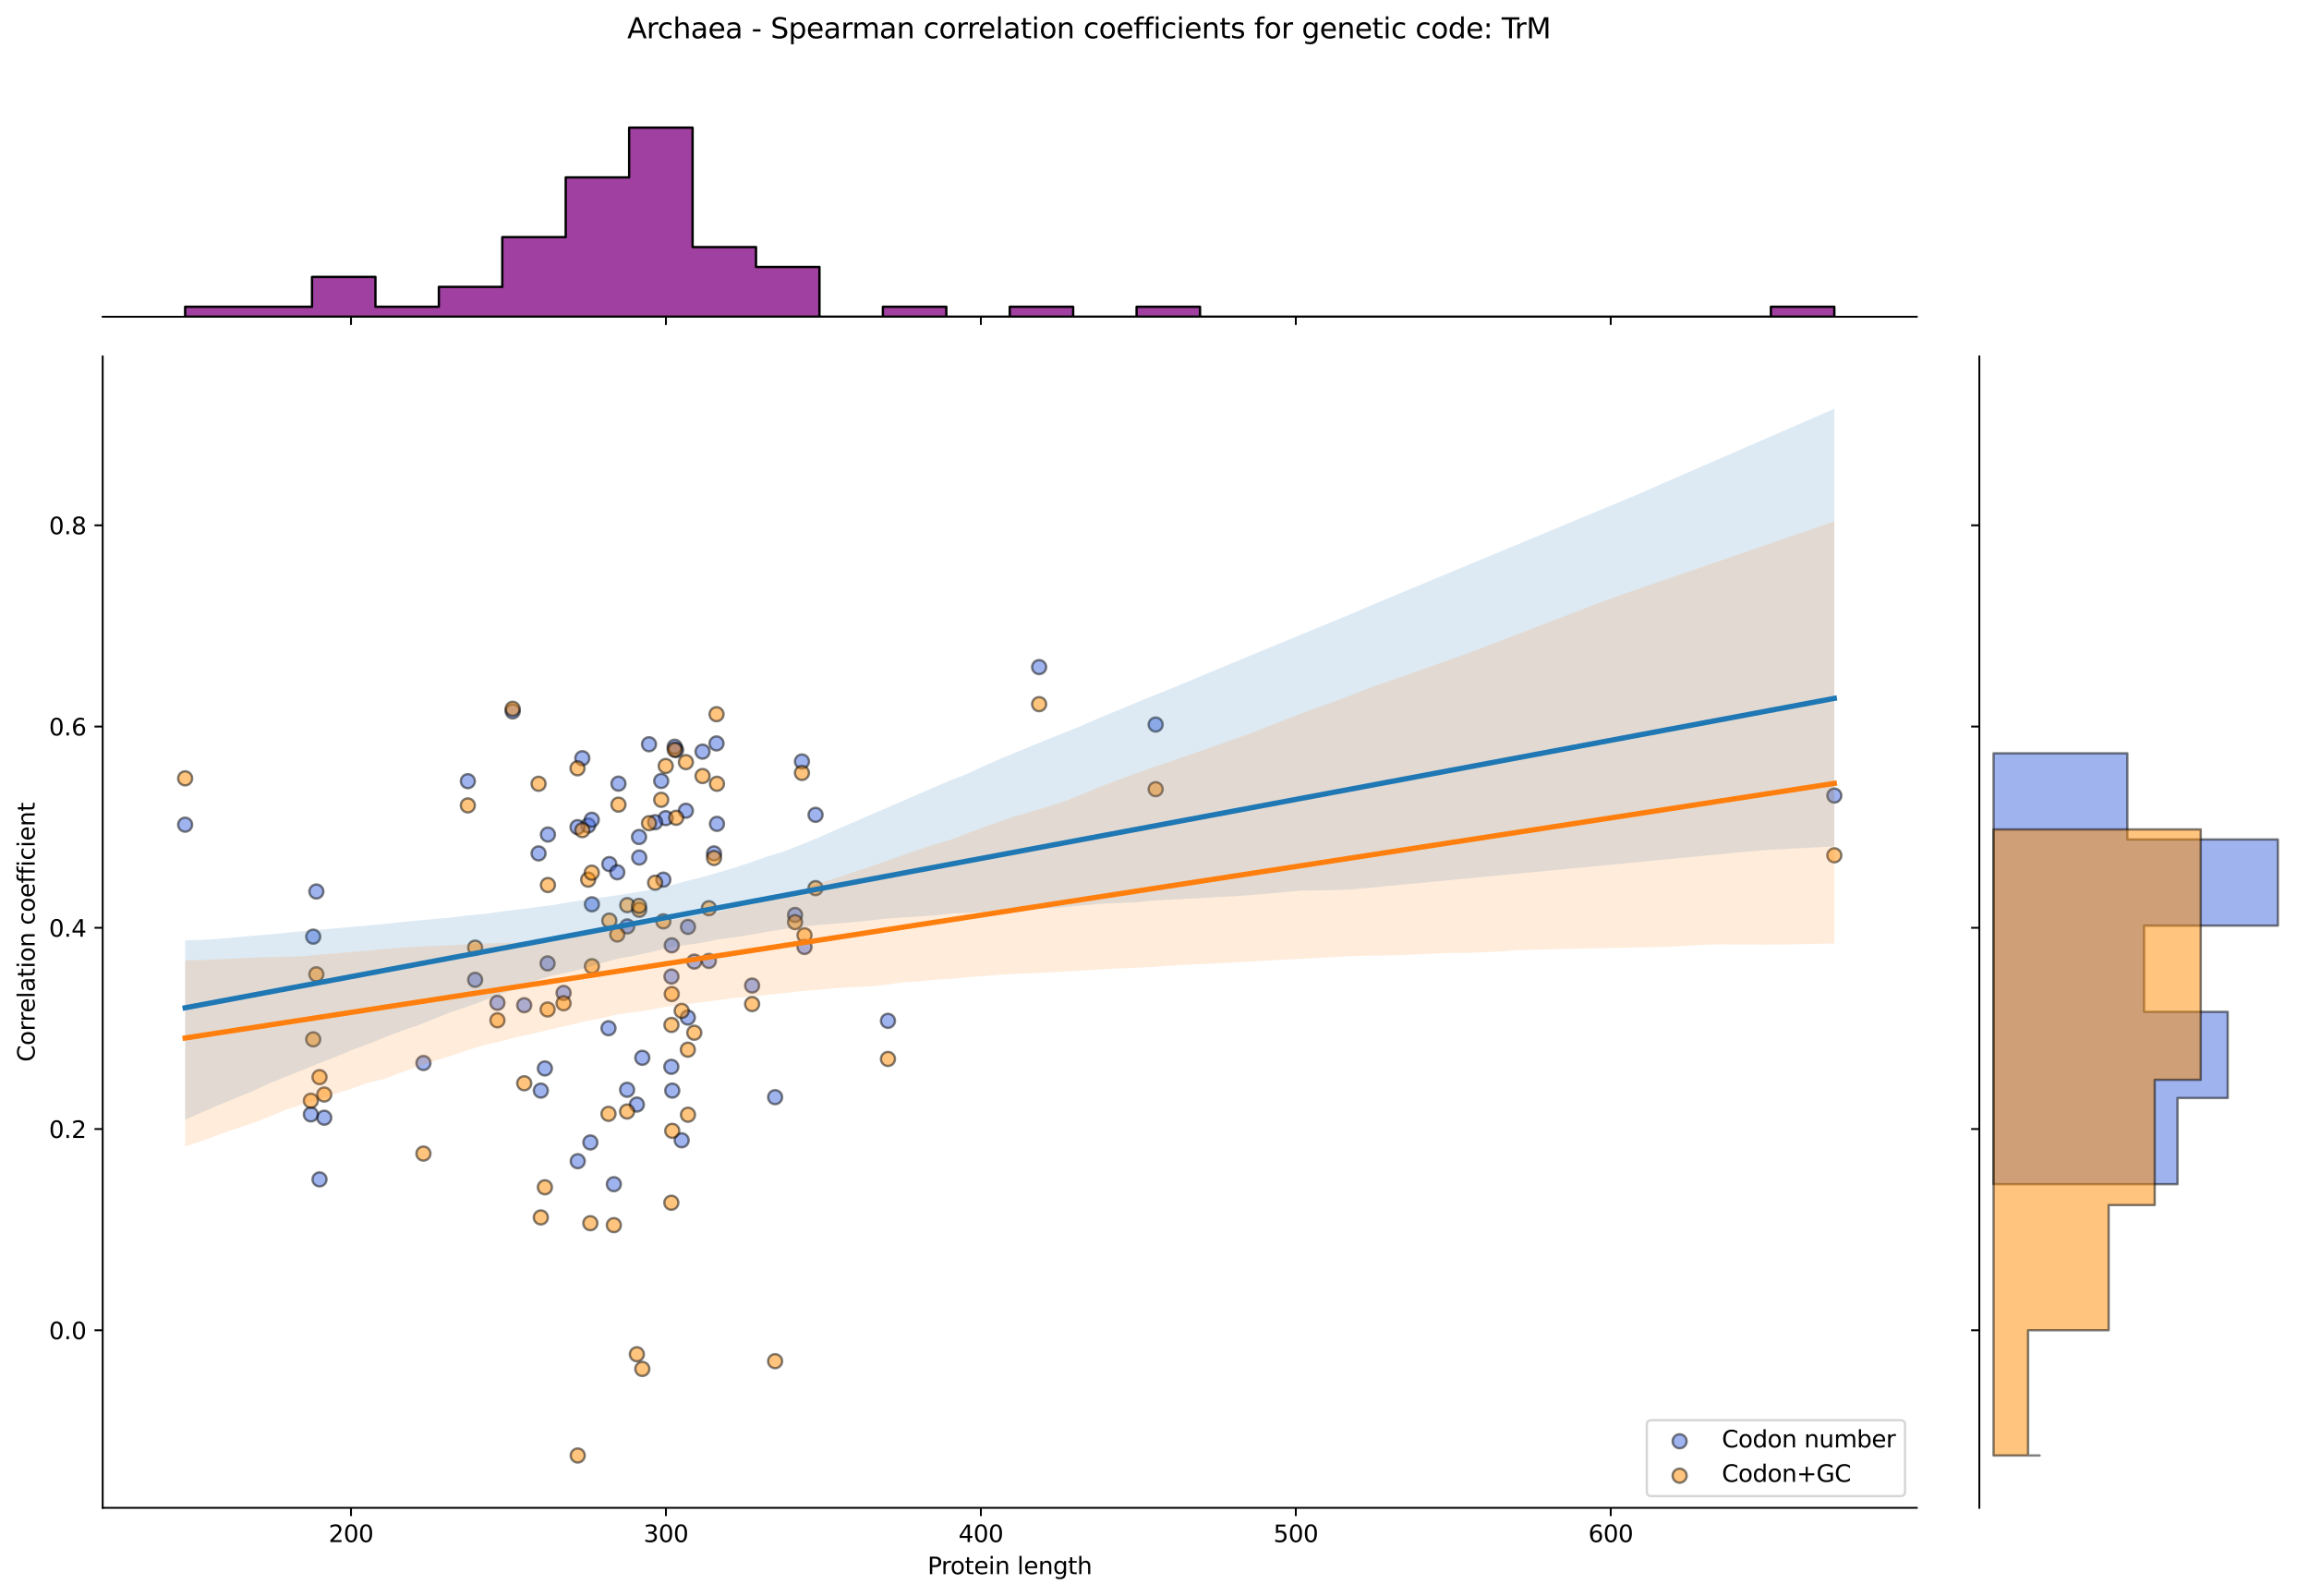 <?xml version="1.0" encoding="utf-8" standalone="no"?>
<!DOCTYPE svg PUBLIC "-//W3C//DTD SVG 1.1//EN"
  "http://www.w3.org/Graphics/SVG/1.1/DTD/svg11.dtd">
<svg xmlns:xlink="http://www.w3.org/1999/xlink" width="984.456pt" height="680.423pt" viewBox="0 0 984.456 680.423" xmlns="http://www.w3.org/2000/svg" version="1.1">
 <defs>
  <style type="text/css">*{stroke-linejoin: round; stroke-linecap: butt}</style>
 </defs>
 <g id="figure_1">
  <g id="patch_1">
   <path d="M 0 680.423 
L 984.456 680.423 
L 984.456 0 
L 0 0 
z
" style="fill: #ffffff"/>
  </g>
  <g id="axes_1">
   <g id="patch_2">
    <path d="M 43.781 642.867 
L 817.232 642.867 
L 817.232 151.966 
L 43.781 151.966 
z
" style="fill: #ffffff"/>
   </g>
   <g id="PathCollection_1">
    <defs>
     <path id="me61934c7e0" d="M 0 3 
C 0.796 3 1.559 2.684 2.121 2.121 
C 2.684 1.559 3 0.796 3 0 
C 3 -0.796 2.684 -1.559 2.121 -2.121 
C 1.559 -2.684 0.796 -3 0 -3 
C -0.796 -3 -1.559 -2.684 -2.121 -2.121 
C -2.684 -1.559 -3 -0.796 -3 0 
C -3 0.796 -2.684 1.559 -2.121 2.121 
C -1.559 2.684 -0.796 3 0 3 
z
" style="stroke: #000000; stroke-opacity: 0.5"/>
    </defs>
    <g clip-path="url(#p279fca588d)">
     <use xlink:href="#me61934c7e0" x="230.582" y="464.983" style="fill: #4169e1; fill-opacity: 0.5; stroke: #000000; stroke-opacity: 0.5"/>
     <use xlink:href="#me61934c7e0" x="250.772" y="351.955" style="fill: #4169e1; fill-opacity: 0.5; stroke: #000000; stroke-opacity: 0.5"/>
     <use xlink:href="#me61934c7e0" x="259.792" y="368.401" style="fill: #4169e1; fill-opacity: 0.5; stroke: #000000; stroke-opacity: 0.5"/>
     <use xlink:href="#me61934c7e0" x="259.44" y="438.388" style="fill: #4169e1; fill-opacity: 0.5; stroke: #000000; stroke-opacity: 0.5"/>
     <use xlink:href="#me61934c7e0" x="283.831" y="348.805" style="fill: #4169e1; fill-opacity: 0.5; stroke: #000000; stroke-opacity: 0.5"/>
     <use xlink:href="#me61934c7e0" x="212.091" y="427.54" style="fill: #4169e1; fill-opacity: 0.5; stroke: #000000; stroke-opacity: 0.5"/>
     <use xlink:href="#me61934c7e0" x="293.262" y="433.839" style="fill: #4169e1; fill-opacity: 0.5; stroke: #000000; stroke-opacity: 0.5"/>
     <use xlink:href="#me61934c7e0" x="267.432" y="394.996" style="fill: #4169e1; fill-opacity: 0.5; stroke: #000000; stroke-opacity: 0.5"/>
     <use xlink:href="#me61934c7e0" x="492.719" y="308.913" style="fill: #4169e1; fill-opacity: 0.5; stroke: #000000; stroke-opacity: 0.5"/>
     <use xlink:href="#me61934c7e0" x="136.227" y="502.835" style="fill: #4169e1; fill-opacity: 0.5; stroke: #000000; stroke-opacity: 0.5"/>
     <use xlink:href="#me61934c7e0" x="180.537" y="453.217" style="fill: #4169e1; fill-opacity: 0.5; stroke: #000000; stroke-opacity: 0.5"/>
     <use xlink:href="#me61934c7e0" x="305.497" y="316.961" style="fill: #4169e1; fill-opacity: 0.5; stroke: #000000; stroke-opacity: 0.5"/>
     <use xlink:href="#me61934c7e0" x="223.504" y="428.576" style="fill: #4169e1; fill-opacity: 0.5; stroke: #000000; stroke-opacity: 0.5"/>
     <use xlink:href="#me61934c7e0" x="246.318" y="495.077" style="fill: #4169e1; fill-opacity: 0.5; stroke: #000000; stroke-opacity: 0.5"/>
     <use xlink:href="#me61934c7e0" x="286.228" y="454.835" style="fill: #4169e1; fill-opacity: 0.5; stroke: #000000; stroke-opacity: 0.5"/>
     <use xlink:href="#me61934c7e0" x="248.277" y="323.26" style="fill: #4169e1; fill-opacity: 0.5; stroke: #000000; stroke-opacity: 0.5"/>
     <use xlink:href="#me61934c7e0" x="232.315" y="455.535" style="fill: #4169e1; fill-opacity: 0.5; stroke: #000000; stroke-opacity: 0.5"/>
     <use xlink:href="#me61934c7e0" x="347.715" y="347.405" style="fill: #4169e1; fill-opacity: 0.5; stroke: #000000; stroke-opacity: 0.5"/>
     <use xlink:href="#me61934c7e0" x="229.621" y="363.852" style="fill: #4169e1; fill-opacity: 0.5; stroke: #000000; stroke-opacity: 0.5"/>
     <use xlink:href="#me61934c7e0" x="261.722" y="504.875" style="fill: #4169e1; fill-opacity: 0.5; stroke: #000000; stroke-opacity: 0.5"/>
     <use xlink:href="#me61934c7e0" x="292.43" y="345.656" style="fill: #4169e1; fill-opacity: 0.5; stroke: #000000; stroke-opacity: 0.5"/>
     <use xlink:href="#me61934c7e0" x="263.685" y="334.108" style="fill: #4169e1; fill-opacity: 0.5; stroke: #000000; stroke-opacity: 0.5"/>
     <use xlink:href="#me61934c7e0" x="252.362" y="385.548" style="fill: #4169e1; fill-opacity: 0.5; stroke: #000000; stroke-opacity: 0.5"/>
     <use xlink:href="#me61934c7e0" x="267.366" y="464.633" style="fill: #4169e1; fill-opacity: 0.5; stroke: #000000; stroke-opacity: 0.5"/>
     <use xlink:href="#me61934c7e0" x="443.039" y="284.417" style="fill: #4169e1; fill-opacity: 0.5; stroke: #000000; stroke-opacity: 0.5"/>
     <use xlink:href="#me61934c7e0" x="272.546" y="365.602" style="fill: #4169e1; fill-opacity: 0.5; stroke: #000000; stroke-opacity: 0.5"/>
     <use xlink:href="#me61934c7e0" x="282.823" y="375.05" style="fill: #4169e1; fill-opacity: 0.5; stroke: #000000; stroke-opacity: 0.5"/>
     <use xlink:href="#me61934c7e0" x="134.885" y="380.088" style="fill: #4169e1; fill-opacity: 0.5; stroke: #000000; stroke-opacity: 0.5"/>
     <use xlink:href="#me61934c7e0" x="338.978" y="390.097" style="fill: #4169e1; fill-opacity: 0.5; stroke: #000000; stroke-opacity: 0.5"/>
     <use xlink:href="#me61934c7e0" x="252.301" y="349.505" style="fill: #4169e1; fill-opacity: 0.5; stroke: #000000; stroke-opacity: 0.5"/>
     <use xlink:href="#me61934c7e0" x="782.075" y="339.185" style="fill: #4169e1; fill-opacity: 0.5; stroke: #000000; stroke-opacity: 0.5"/>
     <use xlink:href="#me61934c7e0" x="78.938" y="351.605" style="fill: #4169e1; fill-opacity: 0.5; stroke: #000000; stroke-opacity: 0.5"/>
     <use xlink:href="#me61934c7e0" x="272.454" y="356.854" style="fill: #4169e1; fill-opacity: 0.5; stroke: #000000; stroke-opacity: 0.5"/>
     <use xlink:href="#me61934c7e0" x="286.623" y="464.983" style="fill: #4169e1; fill-opacity: 0.5; stroke: #000000; stroke-opacity: 0.5"/>
     <use xlink:href="#me61934c7e0" x="263.188" y="371.901" style="fill: #4169e1; fill-opacity: 0.5; stroke: #000000; stroke-opacity: 0.5"/>
     <use xlink:href="#me61934c7e0" x="304.423" y="363.852" style="fill: #4169e1; fill-opacity: 0.5; stroke: #000000; stroke-opacity: 0.5"/>
     <use xlink:href="#me61934c7e0" x="240.288" y="423.341" style="fill: #4169e1; fill-opacity: 0.5; stroke: #000000; stroke-opacity: 0.5"/>
     <use xlink:href="#me61934c7e0" x="305.686" y="351.255" style="fill: #4169e1; fill-opacity: 0.5; stroke: #000000; stroke-opacity: 0.5"/>
     <use xlink:href="#me61934c7e0" x="288.281" y="319.761" style="fill: #4169e1; fill-opacity: 0.5; stroke: #000000; stroke-opacity: 0.5"/>
     <use xlink:href="#me61934c7e0" x="133.542" y="399.341" style="fill: #4169e1; fill-opacity: 0.5; stroke: #000000; stroke-opacity: 0.5"/>
     <use xlink:href="#me61934c7e0" x="199.469" y="333.058" style="fill: #4169e1; fill-opacity: 0.5; stroke: #000000; stroke-opacity: 0.5"/>
     <use xlink:href="#me61934c7e0" x="202.582" y="417.742" style="fill: #4169e1; fill-opacity: 0.5; stroke: #000000; stroke-opacity: 0.5"/>
     <use xlink:href="#me61934c7e0" x="276.706" y="317.311" style="fill: #4169e1; fill-opacity: 0.5; stroke: #000000; stroke-opacity: 0.5"/>
     <use xlink:href="#me61934c7e0" x="273.854" y="450.986" style="fill: #4169e1; fill-opacity: 0.5; stroke: #000000; stroke-opacity: 0.5"/>
     <use xlink:href="#me61934c7e0" x="378.588" y="435.239" style="fill: #4169e1; fill-opacity: 0.5; stroke: #000000; stroke-opacity: 0.5"/>
     <use xlink:href="#me61934c7e0" x="286.399" y="403.045" style="fill: #4169e1; fill-opacity: 0.5; stroke: #000000; stroke-opacity: 0.5"/>
     <use xlink:href="#me61934c7e0" x="281.912" y="332.97" style="fill: #4169e1; fill-opacity: 0.5; stroke: #000000; stroke-opacity: 0.5"/>
     <use xlink:href="#me61934c7e0" x="320.668" y="420.192" style="fill: #4169e1; fill-opacity: 0.5; stroke: #000000; stroke-opacity: 0.5"/>
     <use xlink:href="#me61934c7e0" x="246.223" y="352.654" style="fill: #4169e1; fill-opacity: 0.5; stroke: #000000; stroke-opacity: 0.5"/>
     <use xlink:href="#me61934c7e0" x="233.612" y="355.804" style="fill: #4169e1; fill-opacity: 0.5; stroke: #000000; stroke-opacity: 0.5"/>
     <use xlink:href="#me61934c7e0" x="341.918" y="324.66" style="fill: #4169e1; fill-opacity: 0.5; stroke: #000000; stroke-opacity: 0.5"/>
     <use xlink:href="#me61934c7e0" x="286.278" y="416.342" style="fill: #4169e1; fill-opacity: 0.5; stroke: #000000; stroke-opacity: 0.5"/>
     <use xlink:href="#me61934c7e0" x="330.474" y="467.783" style="fill: #4169e1; fill-opacity: 0.5; stroke: #000000; stroke-opacity: 0.5"/>
     <use xlink:href="#me61934c7e0" x="138.242" y="476.531" style="fill: #4169e1; fill-opacity: 0.5; stroke: #000000; stroke-opacity: 0.5"/>
     <use xlink:href="#me61934c7e0" x="132.535" y="475.131" style="fill: #4169e1; fill-opacity: 0.5; stroke: #000000; stroke-opacity: 0.5"/>
     <use xlink:href="#me61934c7e0" x="343.006" y="403.745" style="fill: #4169e1; fill-opacity: 0.5; stroke: #000000; stroke-opacity: 0.5"/>
     <use xlink:href="#me61934c7e0" x="271.528" y="470.932" style="fill: #4169e1; fill-opacity: 0.5; stroke: #000000; stroke-opacity: 0.5"/>
     <use xlink:href="#me61934c7e0" x="293.326" y="395.178" style="fill: #4169e1; fill-opacity: 0.5; stroke: #000000; stroke-opacity: 0.5"/>
     <use xlink:href="#me61934c7e0" x="302.232" y="409.694" style="fill: #4169e1; fill-opacity: 0.5; stroke: #000000; stroke-opacity: 0.5"/>
     <use xlink:href="#me61934c7e0" x="299.536" y="320.461" style="fill: #4169e1; fill-opacity: 0.5; stroke: #000000; stroke-opacity: 0.5"/>
     <use xlink:href="#me61934c7e0" x="233.474" y="410.743" style="fill: #4169e1; fill-opacity: 0.5; stroke: #000000; stroke-opacity: 0.5"/>
     <use xlink:href="#me61934c7e0" x="296.011" y="409.976" style="fill: #4169e1; fill-opacity: 0.5; stroke: #000000; stroke-opacity: 0.5"/>
     <use xlink:href="#me61934c7e0" x="218.581" y="303.314" style="fill: #4169e1; fill-opacity: 0.5; stroke: #000000; stroke-opacity: 0.5"/>
     <use xlink:href="#me61934c7e0" x="279.323" y="350.555" style="fill: #4169e1; fill-opacity: 0.5; stroke: #000000; stroke-opacity: 0.5"/>
     <use xlink:href="#me61934c7e0" x="287.651" y="318.361" style="fill: #4169e1; fill-opacity: 0.5; stroke: #000000; stroke-opacity: 0.5"/>
     <use xlink:href="#me61934c7e0" x="251.701" y="487.077" style="fill: #4169e1; fill-opacity: 0.5; stroke: #000000; stroke-opacity: 0.5"/>
     <use xlink:href="#me61934c7e0" x="290.64" y="486.168" style="fill: #4169e1; fill-opacity: 0.5; stroke: #000000; stroke-opacity: 0.5"/>
    </g>
   </g>
   <g id="PathCollection_2">
    <defs>
     <path id="m8dc72b5445" d="M 0 3 
C 0.796 3 1.559 2.684 2.121 2.121 
C 2.684 1.559 3 0.796 3 0 
C 3 -0.796 2.684 -1.559 2.121 -2.121 
C 1.559 -2.684 0.796 -3 0 -3 
C -0.796 -3 -1.559 -2.684 -2.121 -2.121 
C -2.684 -1.559 -3 -0.796 -3 0 
C -3 0.796 -2.684 1.559 -2.121 2.121 
C -1.559 2.684 -0.796 3 0 3 
z
" style="stroke: #000000; stroke-opacity: 0.5"/>
    </defs>
    <g clip-path="url(#p279fca588d)">
     <use xlink:href="#m8dc72b5445" x="230.582" y="519.047" style="fill: #ff8c00; fill-opacity: 0.5; stroke: #000000; stroke-opacity: 0.5"/>
     <use xlink:href="#m8dc72b5445" x="250.772" y="375.028" style="fill: #ff8c00; fill-opacity: 0.5; stroke: #000000; stroke-opacity: 0.5"/>
     <use xlink:href="#m8dc72b5445" x="259.792" y="392.495" style="fill: #ff8c00; fill-opacity: 0.5; stroke: #000000; stroke-opacity: 0.5"/>
     <use xlink:href="#m8dc72b5445" x="259.44" y="474.886" style="fill: #ff8c00; fill-opacity: 0.5; stroke: #000000; stroke-opacity: 0.5"/>
     <use xlink:href="#m8dc72b5445" x="283.831" y="326.582" style="fill: #ff8c00; fill-opacity: 0.5; stroke: #000000; stroke-opacity: 0.5"/>
     <use xlink:href="#m8dc72b5445" x="212.091" y="435.008" style="fill: #ff8c00; fill-opacity: 0.5; stroke: #000000; stroke-opacity: 0.5"/>
     <use xlink:href="#m8dc72b5445" x="293.262" y="447.532" style="fill: #ff8c00; fill-opacity: 0.5; stroke: #000000; stroke-opacity: 0.5"/>
     <use xlink:href="#m8dc72b5445" x="267.432" y="385.903" style="fill: #ff8c00; fill-opacity: 0.5; stroke: #000000; stroke-opacity: 0.5"/>
     <use xlink:href="#m8dc72b5445" x="492.719" y="336.469" style="fill: #ff8c00; fill-opacity: 0.5; stroke: #000000; stroke-opacity: 0.5"/>
     <use xlink:href="#m8dc72b5445" x="136.227" y="459.238" style="fill: #ff8c00; fill-opacity: 0.5; stroke: #000000; stroke-opacity: 0.5"/>
     <use xlink:href="#m8dc72b5445" x="180.537" y="491.83" style="fill: #ff8c00; fill-opacity: 0.5; stroke: #000000; stroke-opacity: 0.5"/>
     <use xlink:href="#m8dc72b5445" x="305.497" y="304.501" style="fill: #ff8c00; fill-opacity: 0.5; stroke: #000000; stroke-opacity: 0.5"/>
     <use xlink:href="#m8dc72b5445" x="223.504" y="461.852" style="fill: #ff8c00; fill-opacity: 0.5; stroke: #000000; stroke-opacity: 0.5"/>
     <use xlink:href="#m8dc72b5445" x="246.318" y="620.553" style="fill: #ff8c00; fill-opacity: 0.5; stroke: #000000; stroke-opacity: 0.5"/>
     <use xlink:href="#m8dc72b5445" x="286.228" y="512.786" style="fill: #ff8c00; fill-opacity: 0.5; stroke: #000000; stroke-opacity: 0.5"/>
     <use xlink:href="#m8dc72b5445" x="248.277" y="353.936" style="fill: #ff8c00; fill-opacity: 0.5; stroke: #000000; stroke-opacity: 0.5"/>
     <use xlink:href="#m8dc72b5445" x="232.315" y="506.194" style="fill: #ff8c00; fill-opacity: 0.5; stroke: #000000; stroke-opacity: 0.5"/>
     <use xlink:href="#m8dc72b5445" x="347.715" y="378.653" style="fill: #ff8c00; fill-opacity: 0.5; stroke: #000000; stroke-opacity: 0.5"/>
     <use xlink:href="#m8dc72b5445" x="229.621" y="334.162" style="fill: #ff8c00; fill-opacity: 0.5; stroke: #000000; stroke-opacity: 0.5"/>
     <use xlink:href="#m8dc72b5445" x="261.722" y="522.343" style="fill: #ff8c00; fill-opacity: 0.5; stroke: #000000; stroke-opacity: 0.5"/>
     <use xlink:href="#m8dc72b5445" x="292.43" y="324.934" style="fill: #ff8c00; fill-opacity: 0.5; stroke: #000000; stroke-opacity: 0.5"/>
     <use xlink:href="#m8dc72b5445" x="263.685" y="343.06" style="fill: #ff8c00; fill-opacity: 0.5; stroke: #000000; stroke-opacity: 0.5"/>
     <use xlink:href="#m8dc72b5445" x="252.362" y="411.939" style="fill: #ff8c00; fill-opacity: 0.5; stroke: #000000; stroke-opacity: 0.5"/>
     <use xlink:href="#m8dc72b5445" x="267.366" y="473.897" style="fill: #ff8c00; fill-opacity: 0.5; stroke: #000000; stroke-opacity: 0.5"/>
     <use xlink:href="#m8dc72b5445" x="443.039" y="300.217" style="fill: #ff8c00; fill-opacity: 0.5; stroke: #000000; stroke-opacity: 0.5"/>
     <use xlink:href="#m8dc72b5445" x="272.546" y="387.881" style="fill: #ff8c00; fill-opacity: 0.5; stroke: #000000; stroke-opacity: 0.5"/>
     <use xlink:href="#m8dc72b5445" x="282.823" y="392.824" style="fill: #ff8c00; fill-opacity: 0.5; stroke: #000000; stroke-opacity: 0.5"/>
     <use xlink:href="#m8dc72b5445" x="134.885" y="415.393" style="fill: #ff8c00; fill-opacity: 0.5; stroke: #000000; stroke-opacity: 0.5"/>
     <use xlink:href="#m8dc72b5445" x="338.978" y="393.154" style="fill: #ff8c00; fill-opacity: 0.5; stroke: #000000; stroke-opacity: 0.5"/>
     <use xlink:href="#m8dc72b5445" x="252.301" y="372.062" style="fill: #ff8c00; fill-opacity: 0.5; stroke: #000000; stroke-opacity: 0.5"/>
     <use xlink:href="#m8dc72b5445" x="782.075" y="364.659" style="fill: #ff8c00; fill-opacity: 0.5; stroke: #000000; stroke-opacity: 0.5"/>
     <use xlink:href="#m8dc72b5445" x="78.938" y="331.855" style="fill: #ff8c00; fill-opacity: 0.5; stroke: #000000; stroke-opacity: 0.5"/>
     <use xlink:href="#m8dc72b5445" x="272.454" y="386.233" style="fill: #ff8c00; fill-opacity: 0.5; stroke: #000000; stroke-opacity: 0.5"/>
     <use xlink:href="#m8dc72b5445" x="286.623" y="482.136" style="fill: #ff8c00; fill-opacity: 0.5; stroke: #000000; stroke-opacity: 0.5"/>
     <use xlink:href="#m8dc72b5445" x="263.188" y="398.427" style="fill: #ff8c00; fill-opacity: 0.5; stroke: #000000; stroke-opacity: 0.5"/>
     <use xlink:href="#m8dc72b5445" x="304.423" y="365.8" style="fill: #ff8c00; fill-opacity: 0.5; stroke: #000000; stroke-opacity: 0.5"/>
     <use xlink:href="#m8dc72b5445" x="240.288" y="427.758" style="fill: #ff8c00; fill-opacity: 0.5; stroke: #000000; stroke-opacity: 0.5"/>
     <use xlink:href="#m8dc72b5445" x="305.686" y="334.162" style="fill: #ff8c00; fill-opacity: 0.5; stroke: #000000; stroke-opacity: 0.5"/>
     <use xlink:href="#m8dc72b5445" x="288.281" y="348.663" style="fill: #ff8c00; fill-opacity: 0.5; stroke: #000000; stroke-opacity: 0.5"/>
     <use xlink:href="#m8dc72b5445" x="133.542" y="443.132" style="fill: #ff8c00; fill-opacity: 0.5; stroke: #000000; stroke-opacity: 0.5"/>
     <use xlink:href="#m8dc72b5445" x="199.469" y="343.39" style="fill: #ff8c00; fill-opacity: 0.5; stroke: #000000; stroke-opacity: 0.5"/>
     <use xlink:href="#m8dc72b5445" x="202.582" y="404.029" style="fill: #ff8c00; fill-opacity: 0.5; stroke: #000000; stroke-opacity: 0.5"/>
     <use xlink:href="#m8dc72b5445" x="276.706" y="350.97" style="fill: #ff8c00; fill-opacity: 0.5; stroke: #000000; stroke-opacity: 0.5"/>
     <use xlink:href="#m8dc72b5445" x="273.854" y="583.642" style="fill: #ff8c00; fill-opacity: 0.5; stroke: #000000; stroke-opacity: 0.5"/>
     <use xlink:href="#m8dc72b5445" x="378.588" y="451.487" style="fill: #ff8c00; fill-opacity: 0.5; stroke: #000000; stroke-opacity: 0.5"/>
     <use xlink:href="#m8dc72b5445" x="286.399" y="423.803" style="fill: #ff8c00; fill-opacity: 0.5; stroke: #000000; stroke-opacity: 0.5"/>
     <use xlink:href="#m8dc72b5445" x="281.912" y="340.998" style="fill: #ff8c00; fill-opacity: 0.5; stroke: #000000; stroke-opacity: 0.5"/>
     <use xlink:href="#m8dc72b5445" x="320.668" y="428.088" style="fill: #ff8c00; fill-opacity: 0.5; stroke: #000000; stroke-opacity: 0.5"/>
     <use xlink:href="#m8dc72b5445" x="246.223" y="327.57" style="fill: #ff8c00; fill-opacity: 0.5; stroke: #000000; stroke-opacity: 0.5"/>
     <use xlink:href="#m8dc72b5445" x="233.612" y="377.335" style="fill: #ff8c00; fill-opacity: 0.5; stroke: #000000; stroke-opacity: 0.5"/>
     <use xlink:href="#m8dc72b5445" x="341.918" y="329.548" style="fill: #ff8c00; fill-opacity: 0.5; stroke: #000000; stroke-opacity: 0.5"/>
     <use xlink:href="#m8dc72b5445" x="286.278" y="436.986" style="fill: #ff8c00; fill-opacity: 0.5; stroke: #000000; stroke-opacity: 0.5"/>
     <use xlink:href="#m8dc72b5445" x="330.474" y="580.346" style="fill: #ff8c00; fill-opacity: 0.5; stroke: #000000; stroke-opacity: 0.5"/>
     <use xlink:href="#m8dc72b5445" x="138.242" y="466.647" style="fill: #ff8c00; fill-opacity: 0.5; stroke: #000000; stroke-opacity: 0.5"/>
     <use xlink:href="#m8dc72b5445" x="132.535" y="469.283" style="fill: #ff8c00; fill-opacity: 0.5; stroke: #000000; stroke-opacity: 0.5"/>
     <use xlink:href="#m8dc72b5445" x="343.006" y="398.756" style="fill: #ff8c00; fill-opacity: 0.5; stroke: #000000; stroke-opacity: 0.5"/>
     <use xlink:href="#m8dc72b5445" x="271.528" y="577.38" style="fill: #ff8c00; fill-opacity: 0.5; stroke: #000000; stroke-opacity: 0.5"/>
     <use xlink:href="#m8dc72b5445" x="293.326" y="475.268" style="fill: #ff8c00; fill-opacity: 0.5; stroke: #000000; stroke-opacity: 0.5"/>
     <use xlink:href="#m8dc72b5445" x="302.232" y="387.222" style="fill: #ff8c00; fill-opacity: 0.5; stroke: #000000; stroke-opacity: 0.5"/>
     <use xlink:href="#m8dc72b5445" x="299.536" y="330.866" style="fill: #ff8c00; fill-opacity: 0.5; stroke: #000000; stroke-opacity: 0.5"/>
     <use xlink:href="#m8dc72b5445" x="233.474" y="430.394" style="fill: #ff8c00; fill-opacity: 0.5; stroke: #000000; stroke-opacity: 0.5"/>
     <use xlink:href="#m8dc72b5445" x="296.011" y="440.298" style="fill: #ff8c00; fill-opacity: 0.5; stroke: #000000; stroke-opacity: 0.5"/>
     <use xlink:href="#m8dc72b5445" x="218.581" y="302.194" style="fill: #ff8c00; fill-opacity: 0.5; stroke: #000000; stroke-opacity: 0.5"/>
     <use xlink:href="#m8dc72b5445" x="279.323" y="376.346" style="fill: #ff8c00; fill-opacity: 0.5; stroke: #000000; stroke-opacity: 0.5"/>
     <use xlink:href="#m8dc72b5445" x="287.651" y="319.661" style="fill: #ff8c00; fill-opacity: 0.5; stroke: #000000; stroke-opacity: 0.5"/>
     <use xlink:href="#m8dc72b5445" x="251.701" y="521.512" style="fill: #ff8c00; fill-opacity: 0.5; stroke: #000000; stroke-opacity: 0.5"/>
     <use xlink:href="#m8dc72b5445" x="290.64" y="430.984" style="fill: #ff8c00; fill-opacity: 0.5; stroke: #000000; stroke-opacity: 0.5"/>
    </g>
   </g>
   <g id="PolyCollection_1">
    <path d="M 78.938 400.972 
L 78.938 477.405 
L 86.04 474.248 
L 93.143 471.159 
L 100.245 468.259 
L 107.348 465.356 
L 114.45 462.132 
L 121.552 459.167 
L 128.655 456.346 
L 135.757 453.416 
L 142.86 450.7 
L 149.962 447.688 
L 157.064 445.08 
L 164.167 442.238 
L 171.269 439.503 
L 178.372 437.049 
L 185.474 434.212 
L 192.576 431.415 
L 199.679 429.061 
L 206.781 426.413 
L 213.884 423.687 
L 220.986 421.366 
L 228.088 418.208 
L 235.191 415.973 
L 242.293 414.587 
L 249.396 412.804 
L 256.498 410.651 
L 263.6 408.656 
L 270.703 407.433 
L 277.805 405.886 
L 284.908 404.104 
L 292.01 402.967 
L 299.112 401.97 
L 306.215 400.505 
L 313.317 399.622 
L 320.419 398.455 
L 327.522 397.188 
L 334.624 396.088 
L 341.727 395.223 
L 348.829 394.381 
L 355.931 393.805 
L 363.034 393.229 
L 370.136 392.538 
L 377.239 391.723 
L 384.341 391.185 
L 391.443 390.763 
L 398.546 390.297 
L 405.648 389.47 
L 412.751 389.207 
L 419.853 388.642 
L 426.955 388.071 
L 434.058 387.749 
L 441.16 387.562 
L 448.263 387.232 
L 455.365 386.6 
L 462.467 385.964 
L 469.57 385.328 
L 476.672 385.021 
L 483.775 384.726 
L 490.877 384.031 
L 497.979 383.647 
L 505.082 383.263 
L 512.184 382.878 
L 519.287 382.485 
L 526.389 382.092 
L 533.491 381.62 
L 540.594 380.984 
L 547.696 380.348 
L 554.799 379.713 
L 561.901 379.594 
L 569.003 379.519 
L 576.106 379.253 
L 583.208 378.575 
L 590.31 377.897 
L 597.413 377.219 
L 604.515 376.542 
L 611.618 375.864 
L 618.72 375.186 
L 625.822 374.508 
L 632.925 373.83 
L 640.027 373.153 
L 647.13 372.475 
L 654.232 371.797 
L 661.334 371.119 
L 668.437 370.441 
L 675.539 369.763 
L 682.642 369.084 
L 689.744 368.405 
L 696.846 367.721 
L 703.949 367.037 
L 711.051 366.353 
L 718.154 365.669 
L 725.256 364.985 
L 732.358 364.3 
L 739.461 363.616 
L 746.563 362.932 
L 753.666 362.375 
L 760.768 362.003 
L 767.87 361.63 
L 774.973 361.257 
L 782.075 360.885 
L 782.075 174.279 
L 782.075 174.279 
L 774.973 177.37 
L 767.87 180.46 
L 760.768 183.55 
L 753.666 186.64 
L 746.563 189.73 
L 739.461 192.82 
L 732.358 195.91 
L 725.256 199.001 
L 718.154 202.091 
L 711.051 205.181 
L 703.949 208.271 
L 696.846 211.361 
L 689.744 214.345 
L 682.642 217.297 
L 675.539 220.249 
L 668.437 223.201 
L 661.334 226.154 
L 654.232 229.106 
L 647.13 232.058 
L 640.027 235.011 
L 632.925 237.963 
L 625.822 240.915 
L 618.72 243.867 
L 611.618 246.82 
L 604.515 249.78 
L 597.413 252.741 
L 590.31 255.702 
L 583.208 258.663 
L 576.106 261.741 
L 569.003 264.674 
L 561.901 267.607 
L 554.799 270.539 
L 547.696 273.472 
L 540.594 276.405 
L 533.491 279.337 
L 526.389 282.279 
L 519.287 285.229 
L 512.184 288.18 
L 505.082 291.131 
L 497.979 294.082 
L 490.877 296.933 
L 483.775 299.86 
L 476.672 302.789 
L 469.57 305.724 
L 462.467 308.836 
L 455.365 311.76 
L 448.263 314.542 
L 441.16 317.453 
L 434.058 320.388 
L 426.955 323.318 
L 419.853 326.426 
L 412.751 329.773 
L 405.648 332.549 
L 398.546 335.542 
L 391.443 338.622 
L 384.341 341.701 
L 377.239 344.78 
L 370.136 347.86 
L 363.034 350.937 
L 355.931 354.018 
L 348.829 357.151 
L 341.727 360.054 
L 334.624 362.868 
L 327.522 365.053 
L 320.419 367.553 
L 313.317 369.891 
L 306.215 371.984 
L 299.112 374.05 
L 292.01 375.806 
L 284.908 377.789 
L 277.805 379.293 
L 270.703 380.518 
L 263.6 381.625 
L 256.498 382.651 
L 249.396 383.678 
L 242.293 384.707 
L 235.191 385.941 
L 228.088 386.855 
L 220.986 387.764 
L 213.884 388.604 
L 206.781 389.615 
L 199.679 390.229 
L 192.576 391.195 
L 185.474 391.772 
L 178.372 392.43 
L 171.269 393.113 
L 164.167 393.909 
L 157.064 394.59 
L 149.962 395.199 
L 142.86 395.815 
L 135.757 396.427 
L 128.655 397.039 
L 121.552 397.722 
L 114.45 398.443 
L 107.348 398.984 
L 100.245 399.667 
L 93.143 400.302 
L 86.04 400.709 
L 78.938 400.972 
z
" clip-path="url(#p279fca588d)" style="fill: #1f77b4; fill-opacity: 0.15"/>
   </g>
   <g id="PolyCollection_2">
    <path d="M 78.938 409.362 
L 78.938 488.786 
L 86.04 486.456 
L 93.143 483.853 
L 100.245 481.323 
L 107.348 478.977 
L 114.45 476.229 
L 121.552 473.227 
L 128.655 470.977 
L 135.757 468.804 
L 142.86 466.395 
L 149.962 464.084 
L 157.064 461.61 
L 164.167 459.868 
L 171.269 457.2 
L 178.372 454.633 
L 185.474 452.201 
L 192.576 450.028 
L 199.679 447.617 
L 206.781 445.518 
L 213.884 443.835 
L 220.986 442.037 
L 228.088 440.475 
L 235.191 438.795 
L 242.293 437.213 
L 249.396 435.431 
L 256.498 434.114 
L 263.6 432.431 
L 270.703 431.483 
L 277.805 430.414 
L 284.908 429.089 
L 292.01 428.235 
L 299.112 427.275 
L 306.215 426.392 
L 313.317 425.479 
L 320.419 424.808 
L 327.522 424.105 
L 334.624 423.405 
L 341.727 422.546 
L 348.829 421.986 
L 355.931 421.312 
L 363.034 420.865 
L 370.136 420.574 
L 377.239 419.922 
L 384.341 418.897 
L 391.443 418.468 
L 398.546 417.723 
L 405.648 417.303 
L 412.751 416.565 
L 419.853 416.121 
L 426.955 415.493 
L 434.058 415.118 
L 441.16 414.905 
L 448.263 414.51 
L 455.365 414.106 
L 462.467 413.697 
L 469.57 413.288 
L 476.672 412.943 
L 483.775 412.623 
L 490.877 412.297 
L 497.979 411.754 
L 505.082 411.358 
L 512.184 411.001 
L 519.287 410.707 
L 526.389 410.256 
L 533.491 409.883 
L 540.594 409.51 
L 547.696 409.138 
L 554.799 408.765 
L 561.901 408.392 
L 569.003 408.02 
L 576.106 407.647 
L 583.208 407.402 
L 590.31 407.399 
L 597.413 407.184 
L 604.515 406.867 
L 611.618 406.546 
L 618.72 406.292 
L 625.822 406.257 
L 632.925 405.982 
L 640.027 405.663 
L 647.13 405.09 
L 654.232 404.911 
L 661.334 404.713 
L 668.437 404.543 
L 675.539 404.4 
L 682.642 404.257 
L 689.744 404.114 
L 696.846 403.971 
L 703.949 403.829 
L 711.051 403.683 
L 718.154 403.282 
L 725.256 402.873 
L 732.358 402.623 
L 739.461 402.678 
L 746.563 402.733 
L 753.666 402.787 
L 760.768 402.686 
L 767.87 402.543 
L 774.973 402.401 
L 782.075 402.258 
L 782.075 222.267 
L 782.075 222.267 
L 774.973 224.712 
L 767.87 227.16 
L 760.768 229.608 
L 753.666 232.056 
L 746.563 234.505 
L 739.461 236.953 
L 732.358 239.401 
L 725.256 241.85 
L 718.154 244.298 
L 711.051 246.746 
L 703.949 249.195 
L 696.846 251.643 
L 689.744 254.091 
L 682.642 256.718 
L 675.539 259.447 
L 668.437 262.176 
L 661.334 264.905 
L 654.232 267.633 
L 647.13 270.362 
L 640.027 273.091 
L 632.925 275.82 
L 625.822 278.546 
L 618.72 281.042 
L 611.618 283.538 
L 604.515 286.034 
L 597.413 288.53 
L 590.31 291.026 
L 583.208 293.529 
L 576.106 296.36 
L 569.003 299.068 
L 561.901 301.616 
L 554.799 304.165 
L 547.696 306.934 
L 540.594 309.724 
L 533.491 312.519 
L 526.389 315.06 
L 519.287 317.551 
L 512.184 320.034 
L 505.082 322.517 
L 497.979 325 
L 490.877 327.305 
L 483.775 329.862 
L 476.672 332.467 
L 469.57 335.246 
L 462.467 338.139 
L 455.365 341.032 
L 448.263 343.428 
L 441.16 345.594 
L 434.058 347.595 
L 426.955 349.929 
L 419.853 352.471 
L 412.751 355.1 
L 405.648 357.885 
L 398.546 359.998 
L 391.443 362.295 
L 384.341 364.781 
L 377.239 367.265 
L 370.136 369.748 
L 363.034 372.074 
L 355.931 374.541 
L 348.829 376.578 
L 341.727 379.572 
L 334.624 381.331 
L 327.522 383.125 
L 320.419 385.187 
L 313.317 386.71 
L 306.215 388.76 
L 299.112 389.865 
L 292.01 391.198 
L 284.908 392.751 
L 277.805 393.881 
L 270.703 394.552 
L 263.6 395.482 
L 256.498 396.864 
L 249.396 397.899 
L 242.293 398.878 
L 235.191 399.961 
L 228.088 400.952 
L 220.986 401.787 
L 213.884 402.021 
L 206.781 402.256 
L 199.679 402.542 
L 192.576 402.979 
L 185.474 403.296 
L 178.372 403.553 
L 171.269 403.967 
L 164.167 404.512 
L 157.064 405.279 
L 149.962 405.822 
L 142.86 406.493 
L 135.757 407.039 
L 128.655 407.696 
L 121.552 407.957 
L 114.45 408.037 
L 107.348 408.309 
L 100.245 408.633 
L 93.143 408.985 
L 86.04 409.337 
L 78.938 409.362 
z
" clip-path="url(#p279fca588d)" style="fill: #ff7f0e; fill-opacity: 0.15"/>
   </g>
   <g id="matplotlib.axis_1">
    <g id="xtick_1">
     <g id="line2d_1">
      <defs>
       <path id="m3e7e6ac85f" d="M 0 0 
L 0 3.5 
" style="stroke: #000000; stroke-width: 0.8"/>
      </defs>
      <g>
       <use xlink:href="#m3e7e6ac85f" x="149.655" y="642.867" style="stroke: #000000; stroke-width: 0.8"/>
      </g>
     </g>
     <g id="text_1">
      <!-- 200 -->
      <g transform="translate(140.111 657.465) scale(0.1 -0.1)">
       <defs>
        <path id="DejaVuSans-32" d="M 1228 531 
L 3431 531 
L 3431 0 
L 469 0 
L 469 531 
Q 828 903 1448 1529 
Q 2069 2156 2228 2338 
Q 2531 2678 2651 2914 
Q 2772 3150 2772 3378 
Q 2772 3750 2511 3984 
Q 2250 4219 1831 4219 
Q 1534 4219 1204 4116 
Q 875 4013 500 3803 
L 500 4441 
Q 881 4594 1212 4672 
Q 1544 4750 1819 4750 
Q 2544 4750 2975 4387 
Q 3406 4025 3406 3419 
Q 3406 3131 3298 2873 
Q 3191 2616 2906 2266 
Q 2828 2175 2409 1742 
Q 1991 1309 1228 531 
z
" transform="scale(0.016)"/>
        <path id="DejaVuSans-30" d="M 2034 4250 
Q 1547 4250 1301 3770 
Q 1056 3291 1056 2328 
Q 1056 1369 1301 889 
Q 1547 409 2034 409 
Q 2525 409 2770 889 
Q 3016 1369 3016 2328 
Q 3016 3291 2770 3770 
Q 2525 4250 2034 4250 
z
M 2034 4750 
Q 2819 4750 3233 4129 
Q 3647 3509 3647 2328 
Q 3647 1150 3233 529 
Q 2819 -91 2034 -91 
Q 1250 -91 836 529 
Q 422 1150 422 2328 
Q 422 3509 836 4129 
Q 1250 4750 2034 4750 
z
" transform="scale(0.016)"/>
       </defs>
       <use xlink:href="#DejaVuSans-32"/>
       <use xlink:href="#DejaVuSans-30" x="63.623"/>
       <use xlink:href="#DejaVuSans-30" x="127.246"/>
      </g>
     </g>
    </g>
    <g id="xtick_2">
     <g id="line2d_2">
      <g>
       <use xlink:href="#m3e7e6ac85f" x="283.926" y="642.867" style="stroke: #000000; stroke-width: 0.8"/>
      </g>
     </g>
     <g id="text_2">
      <!-- 300 -->
      <g transform="translate(274.383 657.465) scale(0.1 -0.1)">
       <defs>
        <path id="DejaVuSans-33" d="M 2597 2516 
Q 3050 2419 3304 2112 
Q 3559 1806 3559 1356 
Q 3559 666 3084 287 
Q 2609 -91 1734 -91 
Q 1441 -91 1130 -33 
Q 819 25 488 141 
L 488 750 
Q 750 597 1062 519 
Q 1375 441 1716 441 
Q 2309 441 2620 675 
Q 2931 909 2931 1356 
Q 2931 1769 2642 2001 
Q 2353 2234 1838 2234 
L 1294 2234 
L 1294 2753 
L 1863 2753 
Q 2328 2753 2575 2939 
Q 2822 3125 2822 3475 
Q 2822 3834 2567 4026 
Q 2313 4219 1838 4219 
Q 1578 4219 1281 4162 
Q 984 4106 628 3988 
L 628 4550 
Q 988 4650 1302 4700 
Q 1616 4750 1894 4750 
Q 2613 4750 3031 4423 
Q 3450 4097 3450 3541 
Q 3450 3153 3228 2886 
Q 3006 2619 2597 2516 
z
" transform="scale(0.016)"/>
       </defs>
       <use xlink:href="#DejaVuSans-33"/>
       <use xlink:href="#DejaVuSans-30" x="63.623"/>
       <use xlink:href="#DejaVuSans-30" x="127.246"/>
      </g>
     </g>
    </g>
    <g id="xtick_3">
     <g id="line2d_3">
      <g>
       <use xlink:href="#m3e7e6ac85f" x="418.198" y="642.867" style="stroke: #000000; stroke-width: 0.8"/>
      </g>
     </g>
     <g id="text_3">
      <!-- 400 -->
      <g transform="translate(408.655 657.465) scale(0.1 -0.1)">
       <defs>
        <path id="DejaVuSans-34" d="M 2419 4116 
L 825 1625 
L 2419 1625 
L 2419 4116 
z
M 2253 4666 
L 3047 4666 
L 3047 1625 
L 3713 1625 
L 3713 1100 
L 3047 1100 
L 3047 0 
L 2419 0 
L 2419 1100 
L 313 1100 
L 313 1709 
L 2253 4666 
z
" transform="scale(0.016)"/>
       </defs>
       <use xlink:href="#DejaVuSans-34"/>
       <use xlink:href="#DejaVuSans-30" x="63.623"/>
       <use xlink:href="#DejaVuSans-30" x="127.246"/>
      </g>
     </g>
    </g>
    <g id="xtick_4">
     <g id="line2d_4">
      <g>
       <use xlink:href="#m3e7e6ac85f" x="552.47" y="642.867" style="stroke: #000000; stroke-width: 0.8"/>
      </g>
     </g>
     <g id="text_4">
      <!-- 500 -->
      <g transform="translate(542.926 657.465) scale(0.1 -0.1)">
       <defs>
        <path id="DejaVuSans-35" d="M 691 4666 
L 3169 4666 
L 3169 4134 
L 1269 4134 
L 1269 2991 
Q 1406 3038 1543 3061 
Q 1681 3084 1819 3084 
Q 2600 3084 3056 2656 
Q 3513 2228 3513 1497 
Q 3513 744 3044 326 
Q 2575 -91 1722 -91 
Q 1428 -91 1123 -41 
Q 819 9 494 109 
L 494 744 
Q 775 591 1075 516 
Q 1375 441 1709 441 
Q 2250 441 2565 725 
Q 2881 1009 2881 1497 
Q 2881 1984 2565 2268 
Q 2250 2553 1709 2553 
Q 1456 2553 1204 2497 
Q 953 2441 691 2322 
L 691 4666 
z
" transform="scale(0.016)"/>
       </defs>
       <use xlink:href="#DejaVuSans-35"/>
       <use xlink:href="#DejaVuSans-30" x="63.623"/>
       <use xlink:href="#DejaVuSans-30" x="127.246"/>
      </g>
     </g>
    </g>
    <g id="xtick_5">
     <g id="line2d_5">
      <g>
       <use xlink:href="#m3e7e6ac85f" x="686.742" y="642.867" style="stroke: #000000; stroke-width: 0.8"/>
      </g>
     </g>
     <g id="text_5">
      <!-- 600 -->
      <g transform="translate(677.198 657.465) scale(0.1 -0.1)">
       <defs>
        <path id="DejaVuSans-36" d="M 2113 2584 
Q 1688 2584 1439 2293 
Q 1191 2003 1191 1497 
Q 1191 994 1439 701 
Q 1688 409 2113 409 
Q 2538 409 2786 701 
Q 3034 994 3034 1497 
Q 3034 2003 2786 2293 
Q 2538 2584 2113 2584 
z
M 3366 4563 
L 3366 3988 
Q 3128 4100 2886 4159 
Q 2644 4219 2406 4219 
Q 1781 4219 1451 3797 
Q 1122 3375 1075 2522 
Q 1259 2794 1537 2939 
Q 1816 3084 2150 3084 
Q 2853 3084 3261 2657 
Q 3669 2231 3669 1497 
Q 3669 778 3244 343 
Q 2819 -91 2113 -91 
Q 1303 -91 875 529 
Q 447 1150 447 2328 
Q 447 3434 972 4092 
Q 1497 4750 2381 4750 
Q 2619 4750 2861 4703 
Q 3103 4656 3366 4563 
z
" transform="scale(0.016)"/>
       </defs>
       <use xlink:href="#DejaVuSans-36"/>
       <use xlink:href="#DejaVuSans-30" x="63.623"/>
       <use xlink:href="#DejaVuSans-30" x="127.246"/>
      </g>
     </g>
    </g>
    <g id="text_6">
     <!-- Protein length -->
     <g transform="translate(395.456 671.143) scale(0.1 -0.1)">
      <defs>
       <path id="DejaVuSans-50" d="M 1259 4147 
L 1259 2394 
L 2053 2394 
Q 2494 2394 2734 2622 
Q 2975 2850 2975 3272 
Q 2975 3691 2734 3919 
Q 2494 4147 2053 4147 
L 1259 4147 
z
M 628 4666 
L 2053 4666 
Q 2838 4666 3239 4311 
Q 3641 3956 3641 3272 
Q 3641 2581 3239 2228 
Q 2838 1875 2053 1875 
L 1259 1875 
L 1259 0 
L 628 0 
L 628 4666 
z
" transform="scale(0.016)"/>
       <path id="DejaVuSans-72" d="M 2631 2963 
Q 2534 3019 2420 3045 
Q 2306 3072 2169 3072 
Q 1681 3072 1420 2755 
Q 1159 2438 1159 1844 
L 1159 0 
L 581 0 
L 581 3500 
L 1159 3500 
L 1159 2956 
Q 1341 3275 1631 3429 
Q 1922 3584 2338 3584 
Q 2397 3584 2469 3576 
Q 2541 3569 2628 3553 
L 2631 2963 
z
" transform="scale(0.016)"/>
       <path id="DejaVuSans-6f" d="M 1959 3097 
Q 1497 3097 1228 2736 
Q 959 2375 959 1747 
Q 959 1119 1226 758 
Q 1494 397 1959 397 
Q 2419 397 2687 759 
Q 2956 1122 2956 1747 
Q 2956 2369 2687 2733 
Q 2419 3097 1959 3097 
z
M 1959 3584 
Q 2709 3584 3137 3096 
Q 3566 2609 3566 1747 
Q 3566 888 3137 398 
Q 2709 -91 1959 -91 
Q 1206 -91 779 398 
Q 353 888 353 1747 
Q 353 2609 779 3096 
Q 1206 3584 1959 3584 
z
" transform="scale(0.016)"/>
       <path id="DejaVuSans-74" d="M 1172 4494 
L 1172 3500 
L 2356 3500 
L 2356 3053 
L 1172 3053 
L 1172 1153 
Q 1172 725 1289 603 
Q 1406 481 1766 481 
L 2356 481 
L 2356 0 
L 1766 0 
Q 1100 0 847 248 
Q 594 497 594 1153 
L 594 3053 
L 172 3053 
L 172 3500 
L 594 3500 
L 594 4494 
L 1172 4494 
z
" transform="scale(0.016)"/>
       <path id="DejaVuSans-65" d="M 3597 1894 
L 3597 1613 
L 953 1613 
Q 991 1019 1311 708 
Q 1631 397 2203 397 
Q 2534 397 2845 478 
Q 3156 559 3463 722 
L 3463 178 
Q 3153 47 2828 -22 
Q 2503 -91 2169 -91 
Q 1331 -91 842 396 
Q 353 884 353 1716 
Q 353 2575 817 3079 
Q 1281 3584 2069 3584 
Q 2775 3584 3186 3129 
Q 3597 2675 3597 1894 
z
M 3022 2063 
Q 3016 2534 2758 2815 
Q 2500 3097 2075 3097 
Q 1594 3097 1305 2825 
Q 1016 2553 972 2059 
L 3022 2063 
z
" transform="scale(0.016)"/>
       <path id="DejaVuSans-69" d="M 603 3500 
L 1178 3500 
L 1178 0 
L 603 0 
L 603 3500 
z
M 603 4863 
L 1178 4863 
L 1178 4134 
L 603 4134 
L 603 4863 
z
" transform="scale(0.016)"/>
       <path id="DejaVuSans-6e" d="M 3513 2113 
L 3513 0 
L 2938 0 
L 2938 2094 
Q 2938 2591 2744 2837 
Q 2550 3084 2163 3084 
Q 1697 3084 1428 2787 
Q 1159 2491 1159 1978 
L 1159 0 
L 581 0 
L 581 3500 
L 1159 3500 
L 1159 2956 
Q 1366 3272 1645 3428 
Q 1925 3584 2291 3584 
Q 2894 3584 3203 3211 
Q 3513 2838 3513 2113 
z
" transform="scale(0.016)"/>
       <path id="DejaVuSans-20" transform="scale(0.016)"/>
       <path id="DejaVuSans-6c" d="M 603 4863 
L 1178 4863 
L 1178 0 
L 603 0 
L 603 4863 
z
" transform="scale(0.016)"/>
       <path id="DejaVuSans-67" d="M 2906 1791 
Q 2906 2416 2648 2759 
Q 2391 3103 1925 3103 
Q 1463 3103 1205 2759 
Q 947 2416 947 1791 
Q 947 1169 1205 825 
Q 1463 481 1925 481 
Q 2391 481 2648 825 
Q 2906 1169 2906 1791 
z
M 3481 434 
Q 3481 -459 3084 -895 
Q 2688 -1331 1869 -1331 
Q 1566 -1331 1297 -1286 
Q 1028 -1241 775 -1147 
L 775 -588 
Q 1028 -725 1275 -790 
Q 1522 -856 1778 -856 
Q 2344 -856 2625 -561 
Q 2906 -266 2906 331 
L 2906 616 
Q 2728 306 2450 153 
Q 2172 0 1784 0 
Q 1141 0 747 490 
Q 353 981 353 1791 
Q 353 2603 747 3093 
Q 1141 3584 1784 3584 
Q 2172 3584 2450 3431 
Q 2728 3278 2906 2969 
L 2906 3500 
L 3481 3500 
L 3481 434 
z
" transform="scale(0.016)"/>
       <path id="DejaVuSans-68" d="M 3513 2113 
L 3513 0 
L 2938 0 
L 2938 2094 
Q 2938 2591 2744 2837 
Q 2550 3084 2163 3084 
Q 1697 3084 1428 2787 
Q 1159 2491 1159 1978 
L 1159 0 
L 581 0 
L 581 4863 
L 1159 4863 
L 1159 2956 
Q 1366 3272 1645 3428 
Q 1925 3584 2291 3584 
Q 2894 3584 3203 3211 
Q 3513 2838 3513 2113 
z
" transform="scale(0.016)"/>
      </defs>
      <use xlink:href="#DejaVuSans-50"/>
      <use xlink:href="#DejaVuSans-72" x="58.553"/>
      <use xlink:href="#DejaVuSans-6f" x="97.416"/>
      <use xlink:href="#DejaVuSans-74" x="158.598"/>
      <use xlink:href="#DejaVuSans-65" x="197.807"/>
      <use xlink:href="#DejaVuSans-69" x="259.33"/>
      <use xlink:href="#DejaVuSans-6e" x="287.113"/>
      <use xlink:href="#DejaVuSans-20" x="350.492"/>
      <use xlink:href="#DejaVuSans-6c" x="382.279"/>
      <use xlink:href="#DejaVuSans-65" x="410.062"/>
      <use xlink:href="#DejaVuSans-6e" x="471.586"/>
      <use xlink:href="#DejaVuSans-67" x="534.965"/>
      <use xlink:href="#DejaVuSans-74" x="598.441"/>
      <use xlink:href="#DejaVuSans-68" x="637.65"/>
     </g>
    </g>
   </g>
   <g id="matplotlib.axis_2">
    <g id="ytick_1">
     <g id="line2d_6">
      <defs>
       <path id="mca2a74d68b" d="M 0 0 
L -3.5 0 
" style="stroke: #000000; stroke-width: 0.8"/>
      </defs>
      <g>
       <use xlink:href="#mca2a74d68b" x="43.781" y="567.164" style="stroke: #000000; stroke-width: 0.8"/>
      </g>
     </g>
     <g id="text_7">
      <!-- 0.0 -->
      <g transform="translate(20.878 570.963) scale(0.1 -0.1)">
       <defs>
        <path id="DejaVuSans-2e" d="M 684 794 
L 1344 794 
L 1344 0 
L 684 0 
L 684 794 
z
" transform="scale(0.016)"/>
       </defs>
       <use xlink:href="#DejaVuSans-30"/>
       <use xlink:href="#DejaVuSans-2e" x="63.623"/>
       <use xlink:href="#DejaVuSans-30" x="95.41"/>
      </g>
     </g>
    </g>
    <g id="ytick_2">
     <g id="line2d_7">
      <g>
       <use xlink:href="#mca2a74d68b" x="43.781" y="481.365" style="stroke: #000000; stroke-width: 0.8"/>
      </g>
     </g>
     <g id="text_8">
      <!-- 0.2 -->
      <g transform="translate(20.878 485.164) scale(0.1 -0.1)">
       <use xlink:href="#DejaVuSans-30"/>
       <use xlink:href="#DejaVuSans-2e" x="63.623"/>
       <use xlink:href="#DejaVuSans-32" x="95.41"/>
      </g>
     </g>
    </g>
    <g id="ytick_3">
     <g id="line2d_8">
      <g>
       <use xlink:href="#mca2a74d68b" x="43.781" y="395.566" style="stroke: #000000; stroke-width: 0.8"/>
      </g>
     </g>
     <g id="text_9">
      <!-- 0.4 -->
      <g transform="translate(20.878 399.366) scale(0.1 -0.1)">
       <use xlink:href="#DejaVuSans-30"/>
       <use xlink:href="#DejaVuSans-2e" x="63.623"/>
       <use xlink:href="#DejaVuSans-34" x="95.41"/>
      </g>
     </g>
    </g>
    <g id="ytick_4">
     <g id="line2d_9">
      <g>
       <use xlink:href="#mca2a74d68b" x="43.781" y="309.768" style="stroke: #000000; stroke-width: 0.8"/>
      </g>
     </g>
     <g id="text_10">
      <!-- 0.6 -->
      <g transform="translate(20.878 313.567) scale(0.1 -0.1)">
       <use xlink:href="#DejaVuSans-30"/>
       <use xlink:href="#DejaVuSans-2e" x="63.623"/>
       <use xlink:href="#DejaVuSans-36" x="95.41"/>
      </g>
     </g>
    </g>
    <g id="ytick_5">
     <g id="line2d_10">
      <g>
       <use xlink:href="#mca2a74d68b" x="43.781" y="223.969" style="stroke: #000000; stroke-width: 0.8"/>
      </g>
     </g>
     <g id="text_11">
      <!-- 0.8 -->
      <g transform="translate(20.878 227.768) scale(0.1 -0.1)">
       <defs>
        <path id="DejaVuSans-38" d="M 2034 2216 
Q 1584 2216 1326 1975 
Q 1069 1734 1069 1313 
Q 1069 891 1326 650 
Q 1584 409 2034 409 
Q 2484 409 2743 651 
Q 3003 894 3003 1313 
Q 3003 1734 2745 1975 
Q 2488 2216 2034 2216 
z
M 1403 2484 
Q 997 2584 770 2862 
Q 544 3141 544 3541 
Q 544 4100 942 4425 
Q 1341 4750 2034 4750 
Q 2731 4750 3128 4425 
Q 3525 4100 3525 3541 
Q 3525 3141 3298 2862 
Q 3072 2584 2669 2484 
Q 3125 2378 3379 2068 
Q 3634 1759 3634 1313 
Q 3634 634 3220 271 
Q 2806 -91 2034 -91 
Q 1263 -91 848 271 
Q 434 634 434 1313 
Q 434 1759 690 2068 
Q 947 2378 1403 2484 
z
M 1172 3481 
Q 1172 3119 1398 2916 
Q 1625 2713 2034 2713 
Q 2441 2713 2670 2916 
Q 2900 3119 2900 3481 
Q 2900 3844 2670 4047 
Q 2441 4250 2034 4250 
Q 1625 4250 1398 4047 
Q 1172 3844 1172 3481 
z
" transform="scale(0.016)"/>
       </defs>
       <use xlink:href="#DejaVuSans-30"/>
       <use xlink:href="#DejaVuSans-2e" x="63.623"/>
       <use xlink:href="#DejaVuSans-38" x="95.41"/>
      </g>
     </g>
    </g>
    <g id="text_12">
     <!-- Correlation coefficient -->
     <g transform="translate(14.798 452.712) rotate(-90) scale(0.1 -0.1)">
      <defs>
       <path id="DejaVuSans-43" d="M 4122 4306 
L 4122 3641 
Q 3803 3938 3442 4084 
Q 3081 4231 2675 4231 
Q 1875 4231 1450 3742 
Q 1025 3253 1025 2328 
Q 1025 1406 1450 917 
Q 1875 428 2675 428 
Q 3081 428 3442 575 
Q 3803 722 4122 1019 
L 4122 359 
Q 3791 134 3420 21 
Q 3050 -91 2638 -91 
Q 1578 -91 968 557 
Q 359 1206 359 2328 
Q 359 3453 968 4101 
Q 1578 4750 2638 4750 
Q 3056 4750 3426 4639 
Q 3797 4528 4122 4306 
z
" transform="scale(0.016)"/>
       <path id="DejaVuSans-61" d="M 2194 1759 
Q 1497 1759 1228 1600 
Q 959 1441 959 1056 
Q 959 750 1161 570 
Q 1363 391 1709 391 
Q 2188 391 2477 730 
Q 2766 1069 2766 1631 
L 2766 1759 
L 2194 1759 
z
M 3341 1997 
L 3341 0 
L 2766 0 
L 2766 531 
Q 2569 213 2275 61 
Q 1981 -91 1556 -91 
Q 1019 -91 701 211 
Q 384 513 384 1019 
Q 384 1609 779 1909 
Q 1175 2209 1959 2209 
L 2766 2209 
L 2766 2266 
Q 2766 2663 2505 2880 
Q 2244 3097 1772 3097 
Q 1472 3097 1187 3025 
Q 903 2953 641 2809 
L 641 3341 
Q 956 3463 1253 3523 
Q 1550 3584 1831 3584 
Q 2591 3584 2966 3190 
Q 3341 2797 3341 1997 
z
" transform="scale(0.016)"/>
       <path id="DejaVuSans-63" d="M 3122 3366 
L 3122 2828 
Q 2878 2963 2633 3030 
Q 2388 3097 2138 3097 
Q 1578 3097 1268 2742 
Q 959 2388 959 1747 
Q 959 1106 1268 751 
Q 1578 397 2138 397 
Q 2388 397 2633 464 
Q 2878 531 3122 666 
L 3122 134 
Q 2881 22 2623 -34 
Q 2366 -91 2075 -91 
Q 1284 -91 818 406 
Q 353 903 353 1747 
Q 353 2603 823 3093 
Q 1294 3584 2113 3584 
Q 2378 3584 2631 3529 
Q 2884 3475 3122 3366 
z
" transform="scale(0.016)"/>
       <path id="DejaVuSans-66" d="M 2375 4863 
L 2375 4384 
L 1825 4384 
Q 1516 4384 1395 4259 
Q 1275 4134 1275 3809 
L 1275 3500 
L 2222 3500 
L 2222 3053 
L 1275 3053 
L 1275 0 
L 697 0 
L 697 3053 
L 147 3053 
L 147 3500 
L 697 3500 
L 697 3744 
Q 697 4328 969 4595 
Q 1241 4863 1831 4863 
L 2375 4863 
z
" transform="scale(0.016)"/>
      </defs>
      <use xlink:href="#DejaVuSans-43"/>
      <use xlink:href="#DejaVuSans-6f" x="69.824"/>
      <use xlink:href="#DejaVuSans-72" x="131.006"/>
      <use xlink:href="#DejaVuSans-72" x="170.369"/>
      <use xlink:href="#DejaVuSans-65" x="209.232"/>
      <use xlink:href="#DejaVuSans-6c" x="270.756"/>
      <use xlink:href="#DejaVuSans-61" x="298.539"/>
      <use xlink:href="#DejaVuSans-74" x="359.818"/>
      <use xlink:href="#DejaVuSans-69" x="399.027"/>
      <use xlink:href="#DejaVuSans-6f" x="426.811"/>
      <use xlink:href="#DejaVuSans-6e" x="487.992"/>
      <use xlink:href="#DejaVuSans-20" x="551.371"/>
      <use xlink:href="#DejaVuSans-63" x="583.158"/>
      <use xlink:href="#DejaVuSans-6f" x="638.139"/>
      <use xlink:href="#DejaVuSans-65" x="699.32"/>
      <use xlink:href="#DejaVuSans-66" x="760.844"/>
      <use xlink:href="#DejaVuSans-66" x="796.049"/>
      <use xlink:href="#DejaVuSans-69" x="831.254"/>
      <use xlink:href="#DejaVuSans-63" x="859.037"/>
      <use xlink:href="#DejaVuSans-69" x="914.018"/>
      <use xlink:href="#DejaVuSans-65" x="941.801"/>
      <use xlink:href="#DejaVuSans-6e" x="1003.324"/>
      <use xlink:href="#DejaVuSans-74" x="1066.703"/>
     </g>
    </g>
   </g>
   <g id="line2d_11">
    <path d="M 78.938 429.671 
L 86.04 428.339 
L 93.143 427.006 
L 100.245 425.673 
L 107.348 424.341 
L 114.45 423.008 
L 121.552 421.676 
L 128.655 420.343 
L 135.757 419.01 
L 142.86 417.678 
L 149.962 416.345 
L 157.064 415.013 
L 164.167 413.68 
L 171.269 412.347 
L 178.372 411.015 
L 185.474 409.682 
L 192.576 408.35 
L 199.679 407.017 
L 206.781 405.684 
L 213.884 404.352 
L 220.986 403.019 
L 228.088 401.687 
L 235.191 400.354 
L 242.293 399.021 
L 249.396 397.689 
L 256.498 396.356 
L 263.6 395.024 
L 270.703 393.691 
L 277.805 392.358 
L 284.908 391.026 
L 292.01 389.693 
L 299.112 388.361 
L 306.215 387.028 
L 313.317 385.695 
L 320.419 384.363 
L 327.522 383.03 
L 334.624 381.698 
L 341.727 380.365 
L 348.829 379.032 
L 355.931 377.7 
L 363.034 376.367 
L 370.136 375.035 
L 377.239 373.702 
L 384.341 372.369 
L 391.443 371.037 
L 398.546 369.704 
L 405.648 368.372 
L 412.751 367.039 
L 419.853 365.706 
L 426.955 364.374 
L 434.058 363.041 
L 441.16 361.709 
L 448.263 360.376 
L 455.365 359.044 
L 462.467 357.711 
L 469.57 356.378 
L 476.672 355.046 
L 483.775 353.713 
L 490.877 352.381 
L 497.979 351.048 
L 505.082 349.715 
L 512.184 348.383 
L 519.287 347.05 
L 526.389 345.718 
L 533.491 344.385 
L 540.594 343.052 
L 547.696 341.72 
L 554.799 340.387 
L 561.901 339.055 
L 569.003 337.722 
L 576.106 336.389 
L 583.208 335.057 
L 590.31 333.724 
L 597.413 332.392 
L 604.515 331.059 
L 611.618 329.726 
L 618.72 328.394 
L 625.822 327.061 
L 632.925 325.729 
L 640.027 324.396 
L 647.13 323.063 
L 654.232 321.731 
L 661.334 320.398 
L 668.437 319.066 
L 675.539 317.733 
L 682.642 316.4 
L 689.744 315.068 
L 696.846 313.735 
L 703.949 312.403 
L 711.051 311.07 
L 718.154 309.737 
L 725.256 308.405 
L 732.358 307.072 
L 739.461 305.74 
L 746.563 304.407 
L 753.666 303.074 
L 760.768 301.742 
L 767.87 300.409 
L 774.973 299.077 
L 782.075 297.744 
" clip-path="url(#p279fca588d)" style="fill: none; stroke: #1f77b4; stroke-width: 2.25; stroke-linecap: square"/>
   </g>
   <g id="line2d_12">
    <path d="M 78.938 442.552 
L 86.04 441.456 
L 93.143 440.359 
L 100.245 439.263 
L 107.348 438.166 
L 114.45 437.07 
L 121.552 435.973 
L 128.655 434.877 
L 135.757 433.78 
L 142.86 432.684 
L 149.962 431.587 
L 157.064 430.49 
L 164.167 429.394 
L 171.269 428.297 
L 178.372 427.201 
L 185.474 426.104 
L 192.576 425.008 
L 199.679 423.911 
L 206.781 422.815 
L 213.884 421.718 
L 220.986 420.622 
L 228.088 419.525 
L 235.191 418.429 
L 242.293 417.332 
L 249.396 416.235 
L 256.498 415.139 
L 263.6 414.042 
L 270.703 412.946 
L 277.805 411.849 
L 284.908 410.753 
L 292.01 409.656 
L 299.112 408.56 
L 306.215 407.463 
L 313.317 406.367 
L 320.419 405.27 
L 327.522 404.174 
L 334.624 403.077 
L 341.727 401.981 
L 348.829 400.884 
L 355.931 399.787 
L 363.034 398.691 
L 370.136 397.594 
L 377.239 396.498 
L 384.341 395.401 
L 391.443 394.305 
L 398.546 393.208 
L 405.648 392.112 
L 412.751 391.015 
L 419.853 389.919 
L 426.955 388.822 
L 434.058 387.726 
L 441.16 386.629 
L 448.263 385.532 
L 455.365 384.436 
L 462.467 383.339 
L 469.57 382.243 
L 476.672 381.146 
L 483.775 380.05 
L 490.877 378.953 
L 497.979 377.857 
L 505.082 376.76 
L 512.184 375.664 
L 519.287 374.567 
L 526.389 373.471 
L 533.491 372.374 
L 540.594 371.278 
L 547.696 370.181 
L 554.799 369.084 
L 561.901 367.988 
L 569.003 366.891 
L 576.106 365.795 
L 583.208 364.698 
L 590.31 363.602 
L 597.413 362.505 
L 604.515 361.409 
L 611.618 360.312 
L 618.72 359.216 
L 625.822 358.119 
L 632.925 357.023 
L 640.027 355.926 
L 647.13 354.829 
L 654.232 353.733 
L 661.334 352.636 
L 668.437 351.54 
L 675.539 350.443 
L 682.642 349.347 
L 689.744 348.25 
L 696.846 347.154 
L 703.949 346.057 
L 711.051 344.961 
L 718.154 343.864 
L 725.256 342.768 
L 732.358 341.671 
L 739.461 340.575 
L 746.563 339.478 
L 753.666 338.381 
L 760.768 337.285 
L 767.87 336.188 
L 774.973 335.092 
L 782.075 333.995 
" clip-path="url(#p279fca588d)" style="fill: none; stroke: #ff7f0e; stroke-width: 2.25; stroke-linecap: square"/>
   </g>
   <g id="patch_3">
    <path d="M 43.781 642.867 
L 43.781 151.966 
" style="fill: none; stroke: #000000; stroke-width: 0.8; stroke-linejoin: miter; stroke-linecap: square"/>
   </g>
   <g id="patch_4">
    <path d="M 43.781 642.867 
L 817.232 642.867 
" style="fill: none; stroke: #000000; stroke-width: 0.8; stroke-linejoin: miter; stroke-linecap: square"/>
   </g>
   <g id="legend_1">
    <g id="patch_5">
     <path d="M 704.119 637.867 
L 810.232 637.867 
Q 812.232 637.867 812.232 635.867 
L 812.232 607.51 
Q 812.232 605.51 810.232 605.51 
L 704.119 605.51 
Q 702.119 605.51 702.119 607.51 
L 702.119 635.867 
Q 702.119 637.867 704.119 637.867 
z
" style="fill: #ffffff; opacity: 0.8; stroke: #cccccc; stroke-linejoin: miter"/>
    </g>
    <g id="PathCollection_3">
     <g>
      <use xlink:href="#me61934c7e0" x="716.119" y="614.484" style="fill: #4169e1; fill-opacity: 0.5; stroke: #000000; stroke-opacity: 0.5"/>
     </g>
    </g>
    <g id="text_13">
     <!-- Codon number -->
     <g transform="translate(734.119 617.109) scale(0.1 -0.1)">
      <defs>
       <path id="DejaVuSans-64" d="M 2906 2969 
L 2906 4863 
L 3481 4863 
L 3481 0 
L 2906 0 
L 2906 525 
Q 2725 213 2448 61 
Q 2172 -91 1784 -91 
Q 1150 -91 751 415 
Q 353 922 353 1747 
Q 353 2572 751 3078 
Q 1150 3584 1784 3584 
Q 2172 3584 2448 3432 
Q 2725 3281 2906 2969 
z
M 947 1747 
Q 947 1113 1208 752 
Q 1469 391 1925 391 
Q 2381 391 2643 752 
Q 2906 1113 2906 1747 
Q 2906 2381 2643 2742 
Q 2381 3103 1925 3103 
Q 1469 3103 1208 2742 
Q 947 2381 947 1747 
z
" transform="scale(0.016)"/>
       <path id="DejaVuSans-75" d="M 544 1381 
L 544 3500 
L 1119 3500 
L 1119 1403 
Q 1119 906 1312 657 
Q 1506 409 1894 409 
Q 2359 409 2629 706 
Q 2900 1003 2900 1516 
L 2900 3500 
L 3475 3500 
L 3475 0 
L 2900 0 
L 2900 538 
Q 2691 219 2414 64 
Q 2138 -91 1772 -91 
Q 1169 -91 856 284 
Q 544 659 544 1381 
z
M 1991 3584 
L 1991 3584 
z
" transform="scale(0.016)"/>
       <path id="DejaVuSans-6d" d="M 3328 2828 
Q 3544 3216 3844 3400 
Q 4144 3584 4550 3584 
Q 5097 3584 5394 3201 
Q 5691 2819 5691 2113 
L 5691 0 
L 5113 0 
L 5113 2094 
Q 5113 2597 4934 2840 
Q 4756 3084 4391 3084 
Q 3944 3084 3684 2787 
Q 3425 2491 3425 1978 
L 3425 0 
L 2847 0 
L 2847 2094 
Q 2847 2600 2669 2842 
Q 2491 3084 2119 3084 
Q 1678 3084 1418 2786 
Q 1159 2488 1159 1978 
L 1159 0 
L 581 0 
L 581 3500 
L 1159 3500 
L 1159 2956 
Q 1356 3278 1631 3431 
Q 1906 3584 2284 3584 
Q 2666 3584 2933 3390 
Q 3200 3197 3328 2828 
z
" transform="scale(0.016)"/>
       <path id="DejaVuSans-62" d="M 3116 1747 
Q 3116 2381 2855 2742 
Q 2594 3103 2138 3103 
Q 1681 3103 1420 2742 
Q 1159 2381 1159 1747 
Q 1159 1113 1420 752 
Q 1681 391 2138 391 
Q 2594 391 2855 752 
Q 3116 1113 3116 1747 
z
M 1159 2969 
Q 1341 3281 1617 3432 
Q 1894 3584 2278 3584 
Q 2916 3584 3314 3078 
Q 3713 2572 3713 1747 
Q 3713 922 3314 415 
Q 2916 -91 2278 -91 
Q 1894 -91 1617 61 
Q 1341 213 1159 525 
L 1159 0 
L 581 0 
L 581 4863 
L 1159 4863 
L 1159 2969 
z
" transform="scale(0.016)"/>
      </defs>
      <use xlink:href="#DejaVuSans-43"/>
      <use xlink:href="#DejaVuSans-6f" x="69.824"/>
      <use xlink:href="#DejaVuSans-64" x="131.006"/>
      <use xlink:href="#DejaVuSans-6f" x="194.482"/>
      <use xlink:href="#DejaVuSans-6e" x="255.664"/>
      <use xlink:href="#DejaVuSans-20" x="319.043"/>
      <use xlink:href="#DejaVuSans-6e" x="350.83"/>
      <use xlink:href="#DejaVuSans-75" x="414.209"/>
      <use xlink:href="#DejaVuSans-6d" x="477.588"/>
      <use xlink:href="#DejaVuSans-62" x="575"/>
      <use xlink:href="#DejaVuSans-65" x="638.477"/>
      <use xlink:href="#DejaVuSans-72" x="700"/>
     </g>
    </g>
    <g id="PathCollection_4">
     <g>
      <use xlink:href="#m8dc72b5445" x="716.119" y="629.162" style="fill: #ff8c00; fill-opacity: 0.5; stroke: #000000; stroke-opacity: 0.5"/>
     </g>
    </g>
    <g id="text_14">
     <!-- Codon+GC -->
     <g transform="translate(734.119 631.787) scale(0.1 -0.1)">
      <defs>
       <path id="DejaVuSans-2b" d="M 2944 4013 
L 2944 2272 
L 4684 2272 
L 4684 1741 
L 2944 1741 
L 2944 0 
L 2419 0 
L 2419 1741 
L 678 1741 
L 678 2272 
L 2419 2272 
L 2419 4013 
L 2944 4013 
z
" transform="scale(0.016)"/>
       <path id="DejaVuSans-47" d="M 3809 666 
L 3809 1919 
L 2778 1919 
L 2778 2438 
L 4434 2438 
L 4434 434 
Q 4069 175 3628 42 
Q 3188 -91 2688 -91 
Q 1594 -91 976 548 
Q 359 1188 359 2328 
Q 359 3472 976 4111 
Q 1594 4750 2688 4750 
Q 3144 4750 3555 4637 
Q 3966 4525 4313 4306 
L 4313 3634 
Q 3963 3931 3569 4081 
Q 3175 4231 2741 4231 
Q 1884 4231 1454 3753 
Q 1025 3275 1025 2328 
Q 1025 1384 1454 906 
Q 1884 428 2741 428 
Q 3075 428 3337 486 
Q 3600 544 3809 666 
z
" transform="scale(0.016)"/>
      </defs>
      <use xlink:href="#DejaVuSans-43"/>
      <use xlink:href="#DejaVuSans-6f" x="69.824"/>
      <use xlink:href="#DejaVuSans-64" x="131.006"/>
      <use xlink:href="#DejaVuSans-6f" x="194.482"/>
      <use xlink:href="#DejaVuSans-6e" x="255.664"/>
      <use xlink:href="#DejaVuSans-2b" x="319.043"/>
      <use xlink:href="#DejaVuSans-47" x="402.832"/>
      <use xlink:href="#DejaVuSans-43" x="480.322"/>
     </g>
    </g>
   </g>
  </g>
  <g id="axes_2">
   <g id="patch_6">
    <path d="M 43.781 135.038 
L 817.232 135.038 
L 817.232 50.4 
L 43.781 50.4 
z
" style="fill: #ffffff"/>
   </g>
   <g id="PolyCollection_3">
    <defs>
     <path id="m29926a1c03" d="M 78.938 -549.627 
L 78.938 -545.385 
L 105.982 -545.385 
L 105.982 -545.385 
L 133.026 -545.385 
L 133.026 -545.385 
L 160.069 -545.385 
L 160.069 -545.385 
L 187.113 -545.385 
L 187.113 -545.385 
L 214.157 -545.385 
L 214.157 -545.385 
L 241.2 -545.385 
L 241.2 -545.385 
L 268.244 -545.385 
L 268.244 -545.385 
L 295.288 -545.385 
L 295.288 -545.385 
L 322.332 -545.385 
L 322.332 -545.385 
L 349.375 -545.385 
L 349.375 -545.385 
L 376.419 -545.385 
L 376.419 -545.385 
L 403.463 -545.385 
L 403.463 -545.385 
L 430.507 -545.385 
L 430.507 -545.385 
L 457.55 -545.385 
L 457.55 -545.385 
L 484.594 -545.385 
L 484.594 -545.385 
L 511.638 -545.385 
L 511.638 -545.385 
L 538.682 -545.385 
L 538.682 -545.385 
L 565.725 -545.385 
L 565.725 -545.385 
L 592.769 -545.385 
L 592.769 -545.385 
L 619.813 -545.385 
L 619.813 -545.385 
L 646.856 -545.385 
L 646.856 -545.385 
L 673.9 -545.385 
L 673.9 -545.385 
L 700.944 -545.385 
L 700.944 -545.385 
L 727.988 -545.385 
L 727.988 -545.385 
L 755.031 -545.385 
L 755.031 -545.385 
L 782.075 -545.385 
L 782.075 -545.385 
L 782.075 -549.627 
L 782.075 -549.627 
L 782.075 -549.627 
L 755.031 -549.627 
L 755.031 -545.385 
L 727.988 -545.385 
L 727.988 -545.385 
L 700.944 -545.385 
L 700.944 -545.385 
L 673.9 -545.385 
L 673.9 -545.385 
L 646.856 -545.385 
L 646.856 -545.385 
L 619.813 -545.385 
L 619.813 -545.385 
L 592.769 -545.385 
L 592.769 -545.385 
L 565.725 -545.385 
L 565.725 -545.385 
L 538.682 -545.385 
L 538.682 -545.385 
L 511.638 -545.385 
L 511.638 -549.627 
L 484.594 -549.627 
L 484.594 -545.385 
L 457.55 -545.385 
L 457.55 -549.627 
L 430.507 -549.627 
L 430.507 -545.385 
L 403.463 -545.385 
L 403.463 -549.627 
L 376.419 -549.627 
L 376.419 -545.385 
L 349.375 -545.385 
L 349.375 -566.597 
L 322.332 -566.597 
L 322.332 -575.082 
L 295.288 -575.082 
L 295.288 -625.993 
L 268.244 -625.993 
L 268.244 -604.78 
L 241.2 -604.78 
L 241.2 -579.325 
L 214.157 -579.325 
L 214.157 -558.112 
L 187.113 -558.112 
L 187.113 -549.627 
L 160.069 -549.627 
L 160.069 -562.355 
L 133.026 -562.355 
L 133.026 -549.627 
L 105.982 -549.627 
L 105.982 -549.627 
L 78.938 -549.627 
z
" style="stroke: #000000"/>
    </defs>
    <g clip-path="url(#pe3424335f7)">
     <use xlink:href="#m29926a1c03" x="0" y="680.423" style="fill: #800080; fill-opacity: 0.75; stroke: #000000"/>
    </g>
   </g>
   <g id="matplotlib.axis_3">
    <g id="xtick_6">
     <g id="line2d_13">
      <g>
       <use xlink:href="#m3e7e6ac85f" x="149.655" y="135.038" style="stroke: #000000; stroke-width: 0.8"/>
      </g>
     </g>
    </g>
    <g id="xtick_7">
     <g id="line2d_14">
      <g>
       <use xlink:href="#m3e7e6ac85f" x="283.926" y="135.038" style="stroke: #000000; stroke-width: 0.8"/>
      </g>
     </g>
    </g>
    <g id="xtick_8">
     <g id="line2d_15">
      <g>
       <use xlink:href="#m3e7e6ac85f" x="418.198" y="135.038" style="stroke: #000000; stroke-width: 0.8"/>
      </g>
     </g>
    </g>
    <g id="xtick_9">
     <g id="line2d_16">
      <g>
       <use xlink:href="#m3e7e6ac85f" x="552.47" y="135.038" style="stroke: #000000; stroke-width: 0.8"/>
      </g>
     </g>
    </g>
    <g id="xtick_10">
     <g id="line2d_17">
      <g>
       <use xlink:href="#m3e7e6ac85f" x="686.742" y="135.038" style="stroke: #000000; stroke-width: 0.8"/>
      </g>
     </g>
    </g>
   </g>
   <g id="matplotlib.axis_4">
    <g id="ytick_6"/>
    <g id="ytick_7"/>
    <g id="ytick_8"/>
    <g id="ytick_9"/>
   </g>
   <g id="patch_7">
    <path d="M 43.781 135.038 
L 817.232 135.038 
" style="fill: none; stroke: #000000; stroke-width: 0.8; stroke-linejoin: miter; stroke-linecap: square"/>
   </g>
  </g>
  <g id="axes_3">
   <g id="patch_8">
    <path d="M 843.903 642.867 
L 977.256 642.867 
L 977.256 151.966 
L 843.903 151.966 
z
" style="fill: #ffffff"/>
   </g>
   <g id="PolyCollection_4">
    <defs>
     <path id="m2a855a65d3" d="M 907.014 -175.547 
L 849.964 -175.547 
L 849.964 -175.547 
L 849.964 -212.29 
L 849.964 -212.29 
L 849.964 -249.033 
L 849.964 -249.033 
L 849.964 -285.776 
L 849.964 -285.776 
L 849.964 -322.52 
L 849.964 -322.52 
L 849.964 -359.263 
L 907.014 -359.263 
L 907.014 -359.263 
L 907.014 -322.52 
L 971.195 -322.52 
L 971.195 -285.776 
L 914.145 -285.776 
L 914.145 -249.033 
L 949.801 -249.033 
L 949.801 -212.29 
L 928.407 -212.29 
L 928.407 -175.547 
L 907.014 -175.547 
z
" style="stroke: #000000; stroke-opacity: 0.5"/>
    </defs>
    <g clip-path="url(#p36b3809571)">
     <use xlink:href="#m2a855a65d3" x="0" y="680.423" style="fill: #4169e1; fill-opacity: 0.5; stroke: #000000; stroke-opacity: 0.5"/>
    </g>
   </g>
   <g id="PolyCollection_5">
    <defs>
     <path id="m15d1a10ee3" d="M 869.595 -59.87 
L 849.964 -59.87 
L 849.964 -59.87 
L 849.964 -113.259 
L 849.964 -113.259 
L 849.964 -166.649 
L 849.964 -166.649 
L 849.964 -220.038 
L 849.964 -220.038 
L 849.964 -273.427 
L 849.964 -273.427 
L 849.964 -326.817 
L 938.304 -326.817 
L 938.304 -326.817 
L 938.304 -273.427 
L 938.304 -273.427 
L 938.304 -220.038 
L 918.673 -220.038 
L 918.673 -166.649 
L 899.042 -166.649 
L 899.042 -113.259 
L 864.687 -113.259 
L 864.687 -59.87 
L 869.595 -59.87 
z
" style="stroke: #000000; stroke-opacity: 0.5"/>
    </defs>
    <g clip-path="url(#p36b3809571)">
     <use xlink:href="#m15d1a10ee3" x="0" y="680.423" style="fill: #ff8c00; fill-opacity: 0.5; stroke: #000000; stroke-opacity: 0.5"/>
    </g>
   </g>
   <g id="matplotlib.axis_5">
    <g id="xtick_11"/>
    <g id="xtick_12"/>
    <g id="xtick_13"/>
    <g id="xtick_14"/>
   </g>
   <g id="matplotlib.axis_6">
    <g id="ytick_10">
     <g id="line2d_18">
      <g>
       <use xlink:href="#mca2a74d68b" x="843.903" y="567.164" style="stroke: #000000; stroke-width: 0.8"/>
      </g>
     </g>
    </g>
    <g id="ytick_11">
     <g id="line2d_19">
      <g>
       <use xlink:href="#mca2a74d68b" x="843.903" y="481.365" style="stroke: #000000; stroke-width: 0.8"/>
      </g>
     </g>
    </g>
    <g id="ytick_12">
     <g id="line2d_20">
      <g>
       <use xlink:href="#mca2a74d68b" x="843.903" y="395.566" style="stroke: #000000; stroke-width: 0.8"/>
      </g>
     </g>
    </g>
    <g id="ytick_13">
     <g id="line2d_21">
      <g>
       <use xlink:href="#mca2a74d68b" x="843.903" y="309.768" style="stroke: #000000; stroke-width: 0.8"/>
      </g>
     </g>
    </g>
    <g id="ytick_14">
     <g id="line2d_22">
      <g>
       <use xlink:href="#mca2a74d68b" x="843.903" y="223.969" style="stroke: #000000; stroke-width: 0.8"/>
      </g>
     </g>
    </g>
   </g>
   <g id="patch_9">
    <path d="M 843.903 642.867 
L 843.903 151.966 
" style="fill: none; stroke: #000000; stroke-width: 0.8; stroke-linejoin: miter; stroke-linecap: square"/>
   </g>
  </g>
  <g id="text_15">
   <!-- Archaea - Spearman correlation coefficients for genetic code: TrM -->
   <g transform="translate(267.419 16.318) scale(0.12 -0.12)">
    <defs>
     <path id="DejaVuSans-41" d="M 2188 4044 
L 1331 1722 
L 3047 1722 
L 2188 4044 
z
M 1831 4666 
L 2547 4666 
L 4325 0 
L 3669 0 
L 3244 1197 
L 1141 1197 
L 716 0 
L 50 0 
L 1831 4666 
z
" transform="scale(0.016)"/>
     <path id="DejaVuSans-2d" d="M 313 2009 
L 1997 2009 
L 1997 1497 
L 313 1497 
L 313 2009 
z
" transform="scale(0.016)"/>
     <path id="DejaVuSans-53" d="M 3425 4513 
L 3425 3897 
Q 3066 4069 2747 4153 
Q 2428 4238 2131 4238 
Q 1616 4238 1336 4038 
Q 1056 3838 1056 3469 
Q 1056 3159 1242 3001 
Q 1428 2844 1947 2747 
L 2328 2669 
Q 3034 2534 3370 2195 
Q 3706 1856 3706 1288 
Q 3706 609 3251 259 
Q 2797 -91 1919 -91 
Q 1588 -91 1214 -16 
Q 841 59 441 206 
L 441 856 
Q 825 641 1194 531 
Q 1563 422 1919 422 
Q 2459 422 2753 634 
Q 3047 847 3047 1241 
Q 3047 1584 2836 1778 
Q 2625 1972 2144 2069 
L 1759 2144 
Q 1053 2284 737 2584 
Q 422 2884 422 3419 
Q 422 4038 858 4394 
Q 1294 4750 2059 4750 
Q 2388 4750 2728 4690 
Q 3069 4631 3425 4513 
z
" transform="scale(0.016)"/>
     <path id="DejaVuSans-70" d="M 1159 525 
L 1159 -1331 
L 581 -1331 
L 581 3500 
L 1159 3500 
L 1159 2969 
Q 1341 3281 1617 3432 
Q 1894 3584 2278 3584 
Q 2916 3584 3314 3078 
Q 3713 2572 3713 1747 
Q 3713 922 3314 415 
Q 2916 -91 2278 -91 
Q 1894 -91 1617 61 
Q 1341 213 1159 525 
z
M 3116 1747 
Q 3116 2381 2855 2742 
Q 2594 3103 2138 3103 
Q 1681 3103 1420 2742 
Q 1159 2381 1159 1747 
Q 1159 1113 1420 752 
Q 1681 391 2138 391 
Q 2594 391 2855 752 
Q 3116 1113 3116 1747 
z
" transform="scale(0.016)"/>
     <path id="DejaVuSans-73" d="M 2834 3397 
L 2834 2853 
Q 2591 2978 2328 3040 
Q 2066 3103 1784 3103 
Q 1356 3103 1142 2972 
Q 928 2841 928 2578 
Q 928 2378 1081 2264 
Q 1234 2150 1697 2047 
L 1894 2003 
Q 2506 1872 2764 1633 
Q 3022 1394 3022 966 
Q 3022 478 2636 193 
Q 2250 -91 1575 -91 
Q 1294 -91 989 -36 
Q 684 19 347 128 
L 347 722 
Q 666 556 975 473 
Q 1284 391 1588 391 
Q 1994 391 2212 530 
Q 2431 669 2431 922 
Q 2431 1156 2273 1281 
Q 2116 1406 1581 1522 
L 1381 1569 
Q 847 1681 609 1914 
Q 372 2147 372 2553 
Q 372 3047 722 3315 
Q 1072 3584 1716 3584 
Q 2034 3584 2315 3537 
Q 2597 3491 2834 3397 
z
" transform="scale(0.016)"/>
     <path id="DejaVuSans-3a" d="M 750 794 
L 1409 794 
L 1409 0 
L 750 0 
L 750 794 
z
M 750 3309 
L 1409 3309 
L 1409 2516 
L 750 2516 
L 750 3309 
z
" transform="scale(0.016)"/>
     <path id="DejaVuSans-54" d="M -19 4666 
L 3928 4666 
L 3928 4134 
L 2272 4134 
L 2272 0 
L 1638 0 
L 1638 4134 
L -19 4134 
L -19 4666 
z
" transform="scale(0.016)"/>
     <path id="DejaVuSans-4d" d="M 628 4666 
L 1569 4666 
L 2759 1491 
L 3956 4666 
L 4897 4666 
L 4897 0 
L 4281 0 
L 4281 4097 
L 3078 897 
L 2444 897 
L 1241 4097 
L 1241 0 
L 628 0 
L 628 4666 
z
" transform="scale(0.016)"/>
    </defs>
    <use xlink:href="#DejaVuSans-41"/>
    <use xlink:href="#DejaVuSans-72" x="68.408"/>
    <use xlink:href="#DejaVuSans-63" x="107.271"/>
    <use xlink:href="#DejaVuSans-68" x="162.252"/>
    <use xlink:href="#DejaVuSans-61" x="225.631"/>
    <use xlink:href="#DejaVuSans-65" x="286.91"/>
    <use xlink:href="#DejaVuSans-61" x="348.434"/>
    <use xlink:href="#DejaVuSans-20" x="409.713"/>
    <use xlink:href="#DejaVuSans-2d" x="441.5"/>
    <use xlink:href="#DejaVuSans-20" x="477.584"/>
    <use xlink:href="#DejaVuSans-53" x="509.371"/>
    <use xlink:href="#DejaVuSans-70" x="572.848"/>
    <use xlink:href="#DejaVuSans-65" x="636.324"/>
    <use xlink:href="#DejaVuSans-61" x="697.848"/>
    <use xlink:href="#DejaVuSans-72" x="759.127"/>
    <use xlink:href="#DejaVuSans-6d" x="798.49"/>
    <use xlink:href="#DejaVuSans-61" x="895.902"/>
    <use xlink:href="#DejaVuSans-6e" x="957.182"/>
    <use xlink:href="#DejaVuSans-20" x="1020.561"/>
    <use xlink:href="#DejaVuSans-63" x="1052.348"/>
    <use xlink:href="#DejaVuSans-6f" x="1107.328"/>
    <use xlink:href="#DejaVuSans-72" x="1168.51"/>
    <use xlink:href="#DejaVuSans-72" x="1207.873"/>
    <use xlink:href="#DejaVuSans-65" x="1246.736"/>
    <use xlink:href="#DejaVuSans-6c" x="1308.26"/>
    <use xlink:href="#DejaVuSans-61" x="1336.043"/>
    <use xlink:href="#DejaVuSans-74" x="1397.322"/>
    <use xlink:href="#DejaVuSans-69" x="1436.531"/>
    <use xlink:href="#DejaVuSans-6f" x="1464.314"/>
    <use xlink:href="#DejaVuSans-6e" x="1525.496"/>
    <use xlink:href="#DejaVuSans-20" x="1588.875"/>
    <use xlink:href="#DejaVuSans-63" x="1620.662"/>
    <use xlink:href="#DejaVuSans-6f" x="1675.643"/>
    <use xlink:href="#DejaVuSans-65" x="1736.824"/>
    <use xlink:href="#DejaVuSans-66" x="1798.348"/>
    <use xlink:href="#DejaVuSans-66" x="1833.553"/>
    <use xlink:href="#DejaVuSans-69" x="1868.758"/>
    <use xlink:href="#DejaVuSans-63" x="1896.541"/>
    <use xlink:href="#DejaVuSans-69" x="1951.521"/>
    <use xlink:href="#DejaVuSans-65" x="1979.305"/>
    <use xlink:href="#DejaVuSans-6e" x="2040.828"/>
    <use xlink:href="#DejaVuSans-74" x="2104.207"/>
    <use xlink:href="#DejaVuSans-73" x="2143.416"/>
    <use xlink:href="#DejaVuSans-20" x="2195.516"/>
    <use xlink:href="#DejaVuSans-66" x="2227.303"/>
    <use xlink:href="#DejaVuSans-6f" x="2262.508"/>
    <use xlink:href="#DejaVuSans-72" x="2323.689"/>
    <use xlink:href="#DejaVuSans-20" x="2364.803"/>
    <use xlink:href="#DejaVuSans-67" x="2396.59"/>
    <use xlink:href="#DejaVuSans-65" x="2460.066"/>
    <use xlink:href="#DejaVuSans-6e" x="2521.59"/>
    <use xlink:href="#DejaVuSans-65" x="2584.969"/>
    <use xlink:href="#DejaVuSans-74" x="2646.492"/>
    <use xlink:href="#DejaVuSans-69" x="2685.701"/>
    <use xlink:href="#DejaVuSans-63" x="2713.484"/>
    <use xlink:href="#DejaVuSans-20" x="2768.465"/>
    <use xlink:href="#DejaVuSans-63" x="2800.252"/>
    <use xlink:href="#DejaVuSans-6f" x="2855.232"/>
    <use xlink:href="#DejaVuSans-64" x="2916.414"/>
    <use xlink:href="#DejaVuSans-65" x="2979.891"/>
    <use xlink:href="#DejaVuSans-3a" x="3041.414"/>
    <use xlink:href="#DejaVuSans-20" x="3075.105"/>
    <use xlink:href="#DejaVuSans-54" x="3106.893"/>
    <use xlink:href="#DejaVuSans-72" x="3153.227"/>
    <use xlink:href="#DejaVuSans-4d" x="3194.34"/>
   </g>
  </g>
 </g>
 <defs>
  <clipPath id="p279fca588d">
   <rect x="43.781" y="151.966" width="773.451" height="490.901"/>
  </clipPath>
  <clipPath id="pe3424335f7">
   <rect x="43.781" y="50.4" width="773.451" height="84.638"/>
  </clipPath>
  <clipPath id="p36b3809571">
   <rect x="843.903" y="151.966" width="133.354" height="490.901"/>
  </clipPath>
 </defs>
</svg>
